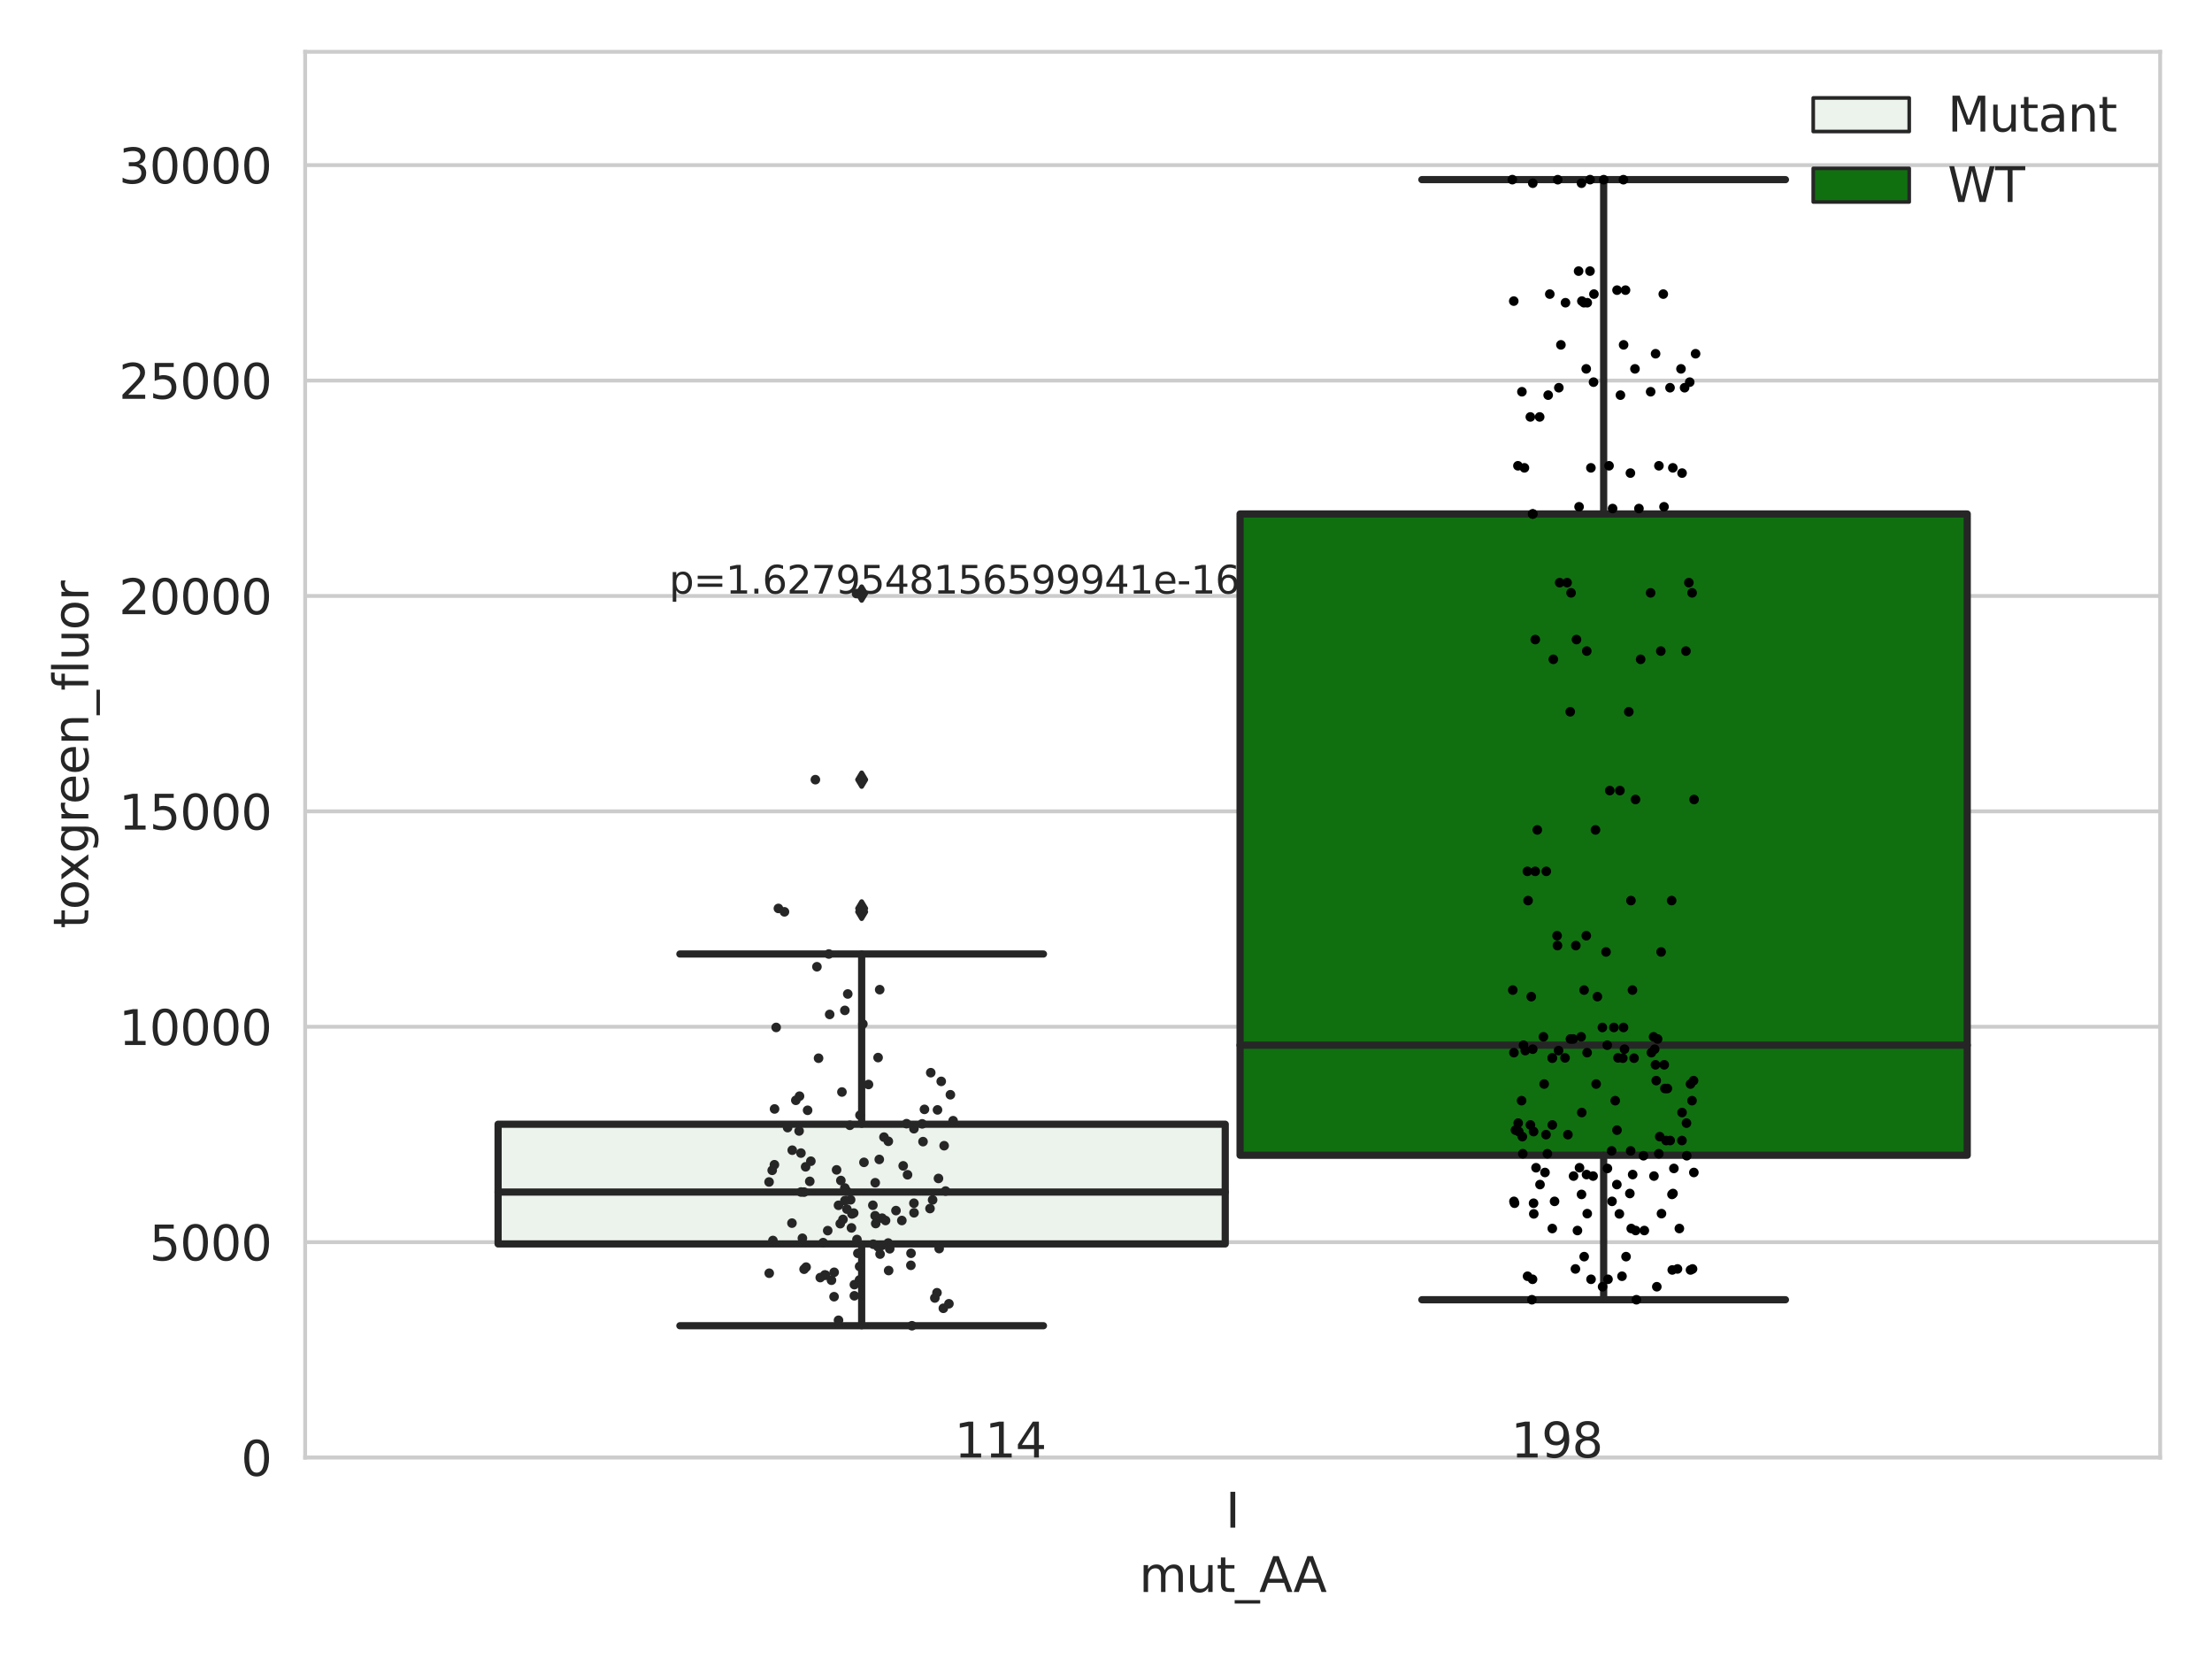 <?xml version="1.0" encoding="utf-8" standalone="no"?>
<!DOCTYPE svg PUBLIC "-//W3C//DTD SVG 1.1//EN"
  "http://www.w3.org/Graphics/SVG/1.1/DTD/svg11.dtd">
<svg xmlns:xlink="http://www.w3.org/1999/xlink" width="460.8pt" height="345.6pt" viewBox="0 0 460.8 345.6" xmlns="http://www.w3.org/2000/svg" version="1.1">
 <defs>
  <style type="text/css">*{stroke-linejoin: round; stroke-linecap: butt}</style>
 </defs>
 <g id="figure_1">
  <g id="patch_1">
   <path d="M 0 345.6 
L 460.8 345.6 
L 460.8 0 
L 0 0 
z
" style="fill: #ffffff"/>
  </g>
  <g id="axes_1">
   <g id="patch_2">
    <path d="M 63.571 303.64 
L 450 303.64 
L 450 10.8 
L 63.571 10.8 
z
" style="fill: #ffffff"/>
   </g>
   <g id="matplotlib.axis_1">
    <g id="xtick_1">
     <g id="text_1">
      <!-- I -->
      <g style="fill: #262626" transform="translate(255.311 318.238)scale(0.1 -0.1)">
       <defs>
        <path id="DejaVuSans-49" d="M 628 4666 
L 1259 4666 
L 1259 0 
L 628 0 
L 628 4666 
z
" transform="scale(0.016)"/>
       </defs>
       <use xlink:href="#DejaVuSans-49"/>
      </g>
     </g>
    </g>
    <g id="text_2">
     <!-- mut_AA -->
     <g style="fill: #262626" transform="translate(237.308 331.638)scale(0.1 -0.1)">
      <defs>
       <path id="DejaVuSans-6d" d="M 3328 2828 
Q 3544 3216 3844 3400 
Q 4144 3584 4550 3584 
Q 5097 3584 5394 3201 
Q 5691 2819 5691 2113 
L 5691 0 
L 5113 0 
L 5113 2094 
Q 5113 2597 4934 2840 
Q 4756 3084 4391 3084 
Q 3944 3084 3684 2787 
Q 3425 2491 3425 1978 
L 3425 0 
L 2847 0 
L 2847 2094 
Q 2847 2600 2669 2842 
Q 2491 3084 2119 3084 
Q 1678 3084 1418 2786 
Q 1159 2488 1159 1978 
L 1159 0 
L 581 0 
L 581 3500 
L 1159 3500 
L 1159 2956 
Q 1356 3278 1631 3431 
Q 1906 3584 2284 3584 
Q 2666 3584 2933 3390 
Q 3200 3197 3328 2828 
z
" transform="scale(0.016)"/>
       <path id="DejaVuSans-75" d="M 544 1381 
L 544 3500 
L 1119 3500 
L 1119 1403 
Q 1119 906 1312 657 
Q 1506 409 1894 409 
Q 2359 409 2629 706 
Q 2900 1003 2900 1516 
L 2900 3500 
L 3475 3500 
L 3475 0 
L 2900 0 
L 2900 538 
Q 2691 219 2414 64 
Q 2138 -91 1772 -91 
Q 1169 -91 856 284 
Q 544 659 544 1381 
z
M 1991 3584 
L 1991 3584 
z
" transform="scale(0.016)"/>
       <path id="DejaVuSans-74" d="M 1172 4494 
L 1172 3500 
L 2356 3500 
L 2356 3053 
L 1172 3053 
L 1172 1153 
Q 1172 725 1289 603 
Q 1406 481 1766 481 
L 2356 481 
L 2356 0 
L 1766 0 
Q 1100 0 847 248 
Q 594 497 594 1153 
L 594 3053 
L 172 3053 
L 172 3500 
L 594 3500 
L 594 4494 
L 1172 4494 
z
" transform="scale(0.016)"/>
       <path id="DejaVuSans-5f" d="M 3263 -1063 
L 3263 -1509 
L -63 -1509 
L -63 -1063 
L 3263 -1063 
z
" transform="scale(0.016)"/>
       <path id="DejaVuSans-41" d="M 2188 4044 
L 1331 1722 
L 3047 1722 
L 2188 4044 
z
M 1831 4666 
L 2547 4666 
L 4325 0 
L 3669 0 
L 3244 1197 
L 1141 1197 
L 716 0 
L 50 0 
L 1831 4666 
z
" transform="scale(0.016)"/>
      </defs>
      <use xlink:href="#DejaVuSans-6d"/>
      <use xlink:href="#DejaVuSans-75" x="97.412"/>
      <use xlink:href="#DejaVuSans-74" x="160.791"/>
      <use xlink:href="#DejaVuSans-5f" x="200"/>
      <use xlink:href="#DejaVuSans-41" x="250"/>
      <use xlink:href="#DejaVuSans-41" x="321.158"/>
     </g>
    </g>
   </g>
   <g id="matplotlib.axis_2">
    <g id="ytick_1">
     <g id="line2d_1">
      <path d="M 63.571 303.64 
L 450 303.64 
" clip-path="url(#pf3ffcf7142)" style="fill: none; stroke: #cccccc; stroke-width: 0.8; stroke-linecap: round"/>
     </g>
     <g id="text_3">
      <!-- 0 -->
      <g style="fill: #262626" transform="translate(50.209 307.439)scale(0.1 -0.1)">
       <defs>
        <path id="DejaVuSans-30" d="M 2034 4250 
Q 1547 4250 1301 3770 
Q 1056 3291 1056 2328 
Q 1056 1369 1301 889 
Q 1547 409 2034 409 
Q 2525 409 2770 889 
Q 3016 1369 3016 2328 
Q 3016 3291 2770 3770 
Q 2525 4250 2034 4250 
z
M 2034 4750 
Q 2819 4750 3233 4129 
Q 3647 3509 3647 2328 
Q 3647 1150 3233 529 
Q 2819 -91 2034 -91 
Q 1250 -91 836 529 
Q 422 1150 422 2328 
Q 422 3509 836 4129 
Q 1250 4750 2034 4750 
z
" transform="scale(0.016)"/>
       </defs>
       <use xlink:href="#DejaVuSans-30"/>
      </g>
     </g>
    </g>
    <g id="ytick_2">
     <g id="line2d_2">
      <path d="M 63.571 258.767 
L 450 258.767 
" clip-path="url(#pf3ffcf7142)" style="fill: none; stroke: #cccccc; stroke-width: 0.8; stroke-linecap: round"/>
     </g>
     <g id="text_4">
      <!-- 5000 -->
      <g style="fill: #262626" transform="translate(31.121 262.566)scale(0.1 -0.1)">
       <defs>
        <path id="DejaVuSans-35" d="M 691 4666 
L 3169 4666 
L 3169 4134 
L 1269 4134 
L 1269 2991 
Q 1406 3038 1543 3061 
Q 1681 3084 1819 3084 
Q 2600 3084 3056 2656 
Q 3513 2228 3513 1497 
Q 3513 744 3044 326 
Q 2575 -91 1722 -91 
Q 1428 -91 1123 -41 
Q 819 9 494 109 
L 494 744 
Q 775 591 1075 516 
Q 1375 441 1709 441 
Q 2250 441 2565 725 
Q 2881 1009 2881 1497 
Q 2881 1984 2565 2268 
Q 2250 2553 1709 2553 
Q 1456 2553 1204 2497 
Q 953 2441 691 2322 
L 691 4666 
z
" transform="scale(0.016)"/>
       </defs>
       <use xlink:href="#DejaVuSans-35"/>
       <use xlink:href="#DejaVuSans-30" x="63.623"/>
       <use xlink:href="#DejaVuSans-30" x="127.246"/>
       <use xlink:href="#DejaVuSans-30" x="190.869"/>
      </g>
     </g>
    </g>
    <g id="ytick_3">
     <g id="line2d_3">
      <path d="M 63.571 213.894 
L 450 213.894 
" clip-path="url(#pf3ffcf7142)" style="fill: none; stroke: #cccccc; stroke-width: 0.8; stroke-linecap: round"/>
     </g>
     <g id="text_5">
      <!-- 10000 -->
      <g style="fill: #262626" transform="translate(24.759 217.694)scale(0.1 -0.1)">
       <defs>
        <path id="DejaVuSans-31" d="M 794 531 
L 1825 531 
L 1825 4091 
L 703 3866 
L 703 4441 
L 1819 4666 
L 2450 4666 
L 2450 531 
L 3481 531 
L 3481 0 
L 794 0 
L 794 531 
z
" transform="scale(0.016)"/>
       </defs>
       <use xlink:href="#DejaVuSans-31"/>
       <use xlink:href="#DejaVuSans-30" x="63.623"/>
       <use xlink:href="#DejaVuSans-30" x="127.246"/>
       <use xlink:href="#DejaVuSans-30" x="190.869"/>
       <use xlink:href="#DejaVuSans-30" x="254.492"/>
      </g>
     </g>
    </g>
    <g id="ytick_4">
     <g id="line2d_4">
      <path d="M 63.571 169.021 
L 450 169.021 
" clip-path="url(#pf3ffcf7142)" style="fill: none; stroke: #cccccc; stroke-width: 0.8; stroke-linecap: round"/>
     </g>
     <g id="text_6">
      <!-- 15000 -->
      <g style="fill: #262626" transform="translate(24.759 172.821)scale(0.1 -0.1)">
       <use xlink:href="#DejaVuSans-31"/>
       <use xlink:href="#DejaVuSans-35" x="63.623"/>
       <use xlink:href="#DejaVuSans-30" x="127.246"/>
       <use xlink:href="#DejaVuSans-30" x="190.869"/>
       <use xlink:href="#DejaVuSans-30" x="254.492"/>
      </g>
     </g>
    </g>
    <g id="ytick_5">
     <g id="line2d_5">
      <path d="M 63.571 124.149 
L 450 124.149 
" clip-path="url(#pf3ffcf7142)" style="fill: none; stroke: #cccccc; stroke-width: 0.8; stroke-linecap: round"/>
     </g>
     <g id="text_7">
      <!-- 20000 -->
      <g style="fill: #262626" transform="translate(24.759 127.948)scale(0.1 -0.1)">
       <defs>
        <path id="DejaVuSans-32" d="M 1228 531 
L 3431 531 
L 3431 0 
L 469 0 
L 469 531 
Q 828 903 1448 1529 
Q 2069 2156 2228 2338 
Q 2531 2678 2651 2914 
Q 2772 3150 2772 3378 
Q 2772 3750 2511 3984 
Q 2250 4219 1831 4219 
Q 1534 4219 1204 4116 
Q 875 4013 500 3803 
L 500 4441 
Q 881 4594 1212 4672 
Q 1544 4750 1819 4750 
Q 2544 4750 2975 4387 
Q 3406 4025 3406 3419 
Q 3406 3131 3298 2873 
Q 3191 2616 2906 2266 
Q 2828 2175 2409 1742 
Q 1991 1309 1228 531 
z
" transform="scale(0.016)"/>
       </defs>
       <use xlink:href="#DejaVuSans-32"/>
       <use xlink:href="#DejaVuSans-30" x="63.623"/>
       <use xlink:href="#DejaVuSans-30" x="127.246"/>
       <use xlink:href="#DejaVuSans-30" x="190.869"/>
       <use xlink:href="#DejaVuSans-30" x="254.492"/>
      </g>
     </g>
    </g>
    <g id="ytick_6">
     <g id="line2d_6">
      <path d="M 63.571 79.276 
L 450 79.276 
" clip-path="url(#pf3ffcf7142)" style="fill: none; stroke: #cccccc; stroke-width: 0.8; stroke-linecap: round"/>
     </g>
     <g id="text_8">
      <!-- 25000 -->
      <g style="fill: #262626" transform="translate(24.759 83.075)scale(0.1 -0.1)">
       <use xlink:href="#DejaVuSans-32"/>
       <use xlink:href="#DejaVuSans-35" x="63.623"/>
       <use xlink:href="#DejaVuSans-30" x="127.246"/>
       <use xlink:href="#DejaVuSans-30" x="190.869"/>
       <use xlink:href="#DejaVuSans-30" x="254.492"/>
      </g>
     </g>
    </g>
    <g id="ytick_7">
     <g id="line2d_7">
      <path d="M 63.571 34.403 
L 450 34.403 
" clip-path="url(#pf3ffcf7142)" style="fill: none; stroke: #cccccc; stroke-width: 0.8; stroke-linecap: round"/>
     </g>
     <g id="text_9">
      <!-- 30000 -->
      <g style="fill: #262626" transform="translate(24.759 38.202)scale(0.1 -0.1)">
       <defs>
        <path id="DejaVuSans-33" d="M 2597 2516 
Q 3050 2419 3304 2112 
Q 3559 1806 3559 1356 
Q 3559 666 3084 287 
Q 2609 -91 1734 -91 
Q 1441 -91 1130 -33 
Q 819 25 488 141 
L 488 750 
Q 750 597 1062 519 
Q 1375 441 1716 441 
Q 2309 441 2620 675 
Q 2931 909 2931 1356 
Q 2931 1769 2642 2001 
Q 2353 2234 1838 2234 
L 1294 2234 
L 1294 2753 
L 1863 2753 
Q 2328 2753 2575 2939 
Q 2822 3125 2822 3475 
Q 2822 3834 2567 4026 
Q 2313 4219 1838 4219 
Q 1578 4219 1281 4162 
Q 984 4106 628 3988 
L 628 4550 
Q 988 4650 1302 4700 
Q 1616 4750 1894 4750 
Q 2613 4750 3031 4423 
Q 3450 4097 3450 3541 
Q 3450 3153 3228 2886 
Q 3006 2619 2597 2516 
z
" transform="scale(0.016)"/>
       </defs>
       <use xlink:href="#DejaVuSans-33"/>
       <use xlink:href="#DejaVuSans-30" x="63.623"/>
       <use xlink:href="#DejaVuSans-30" x="127.246"/>
       <use xlink:href="#DejaVuSans-30" x="190.869"/>
       <use xlink:href="#DejaVuSans-30" x="254.492"/>
      </g>
     </g>
    </g>
    <g id="text_10">
     <!-- toxgreen_fluor -->
     <g style="fill: #262626" transform="translate(18.401 193.415)rotate(-90)scale(0.1 -0.1)">
      <defs>
       <path id="DejaVuSans-6f" d="M 1959 3097 
Q 1497 3097 1228 2736 
Q 959 2375 959 1747 
Q 959 1119 1226 758 
Q 1494 397 1959 397 
Q 2419 397 2687 759 
Q 2956 1122 2956 1747 
Q 2956 2369 2687 2733 
Q 2419 3097 1959 3097 
z
M 1959 3584 
Q 2709 3584 3137 3096 
Q 3566 2609 3566 1747 
Q 3566 888 3137 398 
Q 2709 -91 1959 -91 
Q 1206 -91 779 398 
Q 353 888 353 1747 
Q 353 2609 779 3096 
Q 1206 3584 1959 3584 
z
" transform="scale(0.016)"/>
       <path id="DejaVuSans-78" d="M 3513 3500 
L 2247 1797 
L 3578 0 
L 2900 0 
L 1881 1375 
L 863 0 
L 184 0 
L 1544 1831 
L 300 3500 
L 978 3500 
L 1906 2253 
L 2834 3500 
L 3513 3500 
z
" transform="scale(0.016)"/>
       <path id="DejaVuSans-67" d="M 2906 1791 
Q 2906 2416 2648 2759 
Q 2391 3103 1925 3103 
Q 1463 3103 1205 2759 
Q 947 2416 947 1791 
Q 947 1169 1205 825 
Q 1463 481 1925 481 
Q 2391 481 2648 825 
Q 2906 1169 2906 1791 
z
M 3481 434 
Q 3481 -459 3084 -895 
Q 2688 -1331 1869 -1331 
Q 1566 -1331 1297 -1286 
Q 1028 -1241 775 -1147 
L 775 -588 
Q 1028 -725 1275 -790 
Q 1522 -856 1778 -856 
Q 2344 -856 2625 -561 
Q 2906 -266 2906 331 
L 2906 616 
Q 2728 306 2450 153 
Q 2172 0 1784 0 
Q 1141 0 747 490 
Q 353 981 353 1791 
Q 353 2603 747 3093 
Q 1141 3584 1784 3584 
Q 2172 3584 2450 3431 
Q 2728 3278 2906 2969 
L 2906 3500 
L 3481 3500 
L 3481 434 
z
" transform="scale(0.016)"/>
       <path id="DejaVuSans-72" d="M 2631 2963 
Q 2534 3019 2420 3045 
Q 2306 3072 2169 3072 
Q 1681 3072 1420 2755 
Q 1159 2438 1159 1844 
L 1159 0 
L 581 0 
L 581 3500 
L 1159 3500 
L 1159 2956 
Q 1341 3275 1631 3429 
Q 1922 3584 2338 3584 
Q 2397 3584 2469 3576 
Q 2541 3569 2628 3553 
L 2631 2963 
z
" transform="scale(0.016)"/>
       <path id="DejaVuSans-65" d="M 3597 1894 
L 3597 1613 
L 953 1613 
Q 991 1019 1311 708 
Q 1631 397 2203 397 
Q 2534 397 2845 478 
Q 3156 559 3463 722 
L 3463 178 
Q 3153 47 2828 -22 
Q 2503 -91 2169 -91 
Q 1331 -91 842 396 
Q 353 884 353 1716 
Q 353 2575 817 3079 
Q 1281 3584 2069 3584 
Q 2775 3584 3186 3129 
Q 3597 2675 3597 1894 
z
M 3022 2063 
Q 3016 2534 2758 2815 
Q 2500 3097 2075 3097 
Q 1594 3097 1305 2825 
Q 1016 2553 972 2059 
L 3022 2063 
z
" transform="scale(0.016)"/>
       <path id="DejaVuSans-6e" d="M 3513 2113 
L 3513 0 
L 2938 0 
L 2938 2094 
Q 2938 2591 2744 2837 
Q 2550 3084 2163 3084 
Q 1697 3084 1428 2787 
Q 1159 2491 1159 1978 
L 1159 0 
L 581 0 
L 581 3500 
L 1159 3500 
L 1159 2956 
Q 1366 3272 1645 3428 
Q 1925 3584 2291 3584 
Q 2894 3584 3203 3211 
Q 3513 2838 3513 2113 
z
" transform="scale(0.016)"/>
       <path id="DejaVuSans-66" d="M 2375 4863 
L 2375 4384 
L 1825 4384 
Q 1516 4384 1395 4259 
Q 1275 4134 1275 3809 
L 1275 3500 
L 2222 3500 
L 2222 3053 
L 1275 3053 
L 1275 0 
L 697 0 
L 697 3053 
L 147 3053 
L 147 3500 
L 697 3500 
L 697 3744 
Q 697 4328 969 4595 
Q 1241 4863 1831 4863 
L 2375 4863 
z
" transform="scale(0.016)"/>
       <path id="DejaVuSans-6c" d="M 603 4863 
L 1178 4863 
L 1178 0 
L 603 0 
L 603 4863 
z
" transform="scale(0.016)"/>
      </defs>
      <use xlink:href="#DejaVuSans-74"/>
      <use xlink:href="#DejaVuSans-6f" x="39.209"/>
      <use xlink:href="#DejaVuSans-78" x="97.266"/>
      <use xlink:href="#DejaVuSans-67" x="156.445"/>
      <use xlink:href="#DejaVuSans-72" x="219.922"/>
      <use xlink:href="#DejaVuSans-65" x="258.785"/>
      <use xlink:href="#DejaVuSans-65" x="320.309"/>
      <use xlink:href="#DejaVuSans-6e" x="381.832"/>
      <use xlink:href="#DejaVuSans-5f" x="445.211"/>
      <use xlink:href="#DejaVuSans-66" x="495.211"/>
      <use xlink:href="#DejaVuSans-6c" x="530.416"/>
      <use xlink:href="#DejaVuSans-75" x="558.199"/>
      <use xlink:href="#DejaVuSans-6f" x="621.578"/>
      <use xlink:href="#DejaVuSans-72" x="682.76"/>
     </g>
    </g>
   </g>
   <g id="patch_3">
    <path d="M 103.76 259.131 
L 255.24 259.131 
L 255.24 234.196 
L 103.76 234.196 
L 103.76 259.131 
z
" clip-path="url(#pf3ffcf7142)" style="fill: #ecf2ec; stroke: #262626; stroke-width: 1.5; stroke-linejoin: miter"/>
   </g>
   <g id="patch_4">
    <path d="M 258.331 240.658 
L 409.811 240.658 
L 409.811 107.07 
L 258.331 107.07 
L 258.331 240.658 
z
" clip-path="url(#pf3ffcf7142)" style="fill: #107010; stroke: #262626; stroke-width: 1.5; stroke-linejoin: miter"/>
   </g>
   <g id="patch_5">
    <path d="M 256.786 303.64 
L 256.786 303.64 
L 256.786 303.64 
L 256.786 303.64 
z
" clip-path="url(#pf3ffcf7142)" style="fill: #ecf2ec; stroke: #262626; stroke-width: 0.75; stroke-linejoin: miter"/>
   </g>
   <g id="patch_6">
    <path d="M 256.786 303.64 
L 256.786 303.64 
L 256.786 303.64 
L 256.786 303.64 
z
" clip-path="url(#pf3ffcf7142)" style="fill: #107010; stroke: #262626; stroke-width: 0.75; stroke-linejoin: miter"/>
   </g>
   <g id="PathCollection_1"/>
   <g id="PathCollection_2"/>
   <g id="line2d_8">
    <path d="M 179.5 259.131 
L 179.5 276.172 
" clip-path="url(#pf3ffcf7142)" style="fill: none; stroke: #262626; stroke-width: 1.5; stroke-linecap: round"/>
   </g>
   <g id="line2d_9">
    <path d="M 179.5 234.196 
L 179.5 198.737 
" clip-path="url(#pf3ffcf7142)" style="fill: none; stroke: #262626; stroke-width: 1.5; stroke-linecap: round"/>
   </g>
   <g id="line2d_10">
    <path d="M 141.63 276.172 
L 217.37 276.172 
" clip-path="url(#pf3ffcf7142)" style="fill: none; stroke: #262626; stroke-width: 1.5; stroke-linecap: round"/>
   </g>
   <g id="line2d_11">
    <path d="M 141.63 198.737 
L 217.37 198.737 
" clip-path="url(#pf3ffcf7142)" style="fill: none; stroke: #262626; stroke-width: 1.5; stroke-linecap: round"/>
   </g>
   <g id="line2d_12">
    <defs>
     <path id="m8f1857d5fe" d="M -0 1.414 
L 0.849 0 
L 0 -1.414 
L -0.849 -0 
z
" style="stroke: #262626; stroke-linejoin: miter"/>
    </defs>
    <g clip-path="url(#pf3ffcf7142)">
     <use xlink:href="#m8f1857d5fe" x="179.5" y="189.242" style="fill: #262626; stroke: #262626; stroke-linejoin: miter"/>
     <use xlink:href="#m8f1857d5fe" x="179.5" y="162.419" style="fill: #262626; stroke: #262626; stroke-linejoin: miter"/>
     <use xlink:href="#m8f1857d5fe" x="179.5" y="123.654" style="fill: #262626; stroke: #262626; stroke-linejoin: miter"/>
     <use xlink:href="#m8f1857d5fe" x="179.5" y="189.951" style="fill: #262626; stroke: #262626; stroke-linejoin: miter"/>
    </g>
   </g>
   <g id="line2d_13">
    <path d="M 334.071 240.658 
L 334.071 270.76 
" clip-path="url(#pf3ffcf7142)" style="fill: none; stroke: #262626; stroke-width: 1.5; stroke-linecap: round"/>
   </g>
   <g id="line2d_14">
    <path d="M 334.071 107.07 
L 334.071 37.422 
" clip-path="url(#pf3ffcf7142)" style="fill: none; stroke: #262626; stroke-width: 1.5; stroke-linecap: round"/>
   </g>
   <g id="line2d_15">
    <path d="M 296.201 270.76 
L 371.941 270.76 
" clip-path="url(#pf3ffcf7142)" style="fill: none; stroke: #262626; stroke-width: 1.5; stroke-linecap: round"/>
   </g>
   <g id="line2d_16">
    <path d="M 296.201 37.422 
L 371.941 37.422 
" clip-path="url(#pf3ffcf7142)" style="fill: none; stroke: #262626; stroke-width: 1.5; stroke-linecap: round"/>
   </g>
   <g id="line2d_17"/>
   <g id="line2d_18">
    <path d="M 103.76 248.329 
L 255.24 248.329 
" clip-path="url(#pf3ffcf7142)" style="fill: none; stroke: #262626; stroke-width: 1.5; stroke-linecap: round"/>
   </g>
   <g id="line2d_19">
    <path d="M 258.331 217.733 
L 409.811 217.733 
" clip-path="url(#pf3ffcf7142)" style="fill: none; stroke: #262626; stroke-width: 1.5; stroke-linecap: round"/>
   </g>
   <g id="patch_7">
    <path d="M 63.571 303.64 
L 63.571 10.8 
" style="fill: none; stroke: #cccccc; stroke-width: 0.8; stroke-linejoin: miter; stroke-linecap: square"/>
   </g>
   <g id="patch_8">
    <path d="M 450 303.64 
L 450 10.8 
" style="fill: none; stroke: #cccccc; stroke-width: 0.8; stroke-linejoin: miter; stroke-linecap: square"/>
   </g>
   <g id="patch_9">
    <path d="M 63.571 303.64 
L 450 303.64 
" style="fill: none; stroke: #cccccc; stroke-width: 0.8; stroke-linejoin: miter; stroke-linecap: square"/>
   </g>
   <g id="patch_10">
    <path d="M 63.571 10.8 
L 450 10.8 
" style="fill: none; stroke: #cccccc; stroke-width: 0.8; stroke-linejoin: miter; stroke-linecap: square"/>
   </g>
   <g id="PathCollection_3">
    <defs>
     <path id="C0_0_fc873967a5" d="M 0 1 
C 0.265 1 0.52 0.895 0.707 0.707 
C 0.895 0.52 1 0.265 1 -0 
C 1 -0.265 0.895 -0.52 0.707 -0.707 
C 0.52 -0.895 0.265 -1 0 -1 
C -0.265 -1 -0.52 -0.895 -0.707 -0.707 
C -0.895 -0.52 -1 -0.265 -1 0 
C -1 0.265 -0.895 0.52 -0.707 0.707 
C -0.52 0.895 -0.265 1 0 1 
z
"/>
    </defs>
    <g clip-path="url(#pf3ffcf7142)">
     <use xlink:href="#C0_0_fc873967a5" x="192.583" y="231.103" style="fill: #262626"/>
    </g>
    <g clip-path="url(#pf3ffcf7142)">
     <use xlink:href="#C0_0_fc873967a5" x="167.153" y="257.951" style="fill: #262626"/>
    </g>
    <g clip-path="url(#pf3ffcf7142)">
     <use xlink:href="#C0_0_fc873967a5" x="167.506" y="248.338" style="fill: #262626"/>
    </g>
    <g clip-path="url(#pf3ffcf7142)">
     <use xlink:href="#C0_0_fc873967a5" x="166.469" y="235.605" style="fill: #262626"/>
    </g>
    <g clip-path="url(#pf3ffcf7142)">
     <use xlink:href="#C0_0_fc873967a5" x="160.244" y="265.233" style="fill: #262626"/>
    </g>
    <g clip-path="url(#pf3ffcf7142)">
     <use xlink:href="#C0_0_fc873967a5" x="177.202" y="249.936" style="fill: #262626"/>
    </g>
    <g clip-path="url(#pf3ffcf7142)">
     <use xlink:href="#C0_0_fc873967a5" x="170.874" y="266.143" style="fill: #262626"/>
    </g>
    <g clip-path="url(#pf3ffcf7142)">
     <use xlink:href="#C0_0_fc873967a5" x="162.156" y="189.242" style="fill: #262626"/>
    </g>
    <g clip-path="url(#pf3ffcf7142)">
     <use xlink:href="#C0_0_fc873967a5" x="177.975" y="269.937" style="fill: #262626"/>
    </g>
    <g clip-path="url(#pf3ffcf7142)">
     <use xlink:href="#C0_0_fc873967a5" x="172.662" y="198.737" style="fill: #262626"/>
    </g>
    <g clip-path="url(#pf3ffcf7142)">
     <use xlink:href="#C0_0_fc873967a5" x="171.83" y="265.585" style="fill: #262626"/>
    </g>
    <g clip-path="url(#pf3ffcf7142)">
     <use xlink:href="#C0_0_fc873967a5" x="184.479" y="254.257" style="fill: #262626"/>
    </g>
    <g clip-path="url(#pf3ffcf7142)">
     <use xlink:href="#C0_0_fc873967a5" x="189.752" y="263.588" style="fill: #262626"/>
    </g>
    <g clip-path="url(#pf3ffcf7142)">
     <use xlink:href="#C0_0_fc873967a5" x="183.257" y="206.163" style="fill: #262626"/>
    </g>
    <g clip-path="url(#pf3ffcf7142)">
     <use xlink:href="#C0_0_fc873967a5" x="190.386" y="250.652" style="fill: #262626"/>
    </g>
    <g clip-path="url(#pf3ffcf7142)">
     <use xlink:href="#C0_0_fc873967a5" x="178.708" y="261.087" style="fill: #262626"/>
    </g>
    <g clip-path="url(#pf3ffcf7142)">
     <use xlink:href="#C0_0_fc873967a5" x="173.211" y="266.694" style="fill: #262626"/>
    </g>
    <g clip-path="url(#pf3ffcf7142)">
     <use xlink:href="#C0_0_fc873967a5" x="177.374" y="255.793" style="fill: #262626"/>
    </g>
    <g clip-path="url(#pf3ffcf7142)">
     <use xlink:href="#C0_0_fc873967a5" x="193.893" y="223.462" style="fill: #262626"/>
    </g>
    <g clip-path="url(#pf3ffcf7142)">
     <use xlink:href="#C0_0_fc873967a5" x="185.345" y="260.143" style="fill: #262626"/>
    </g>
    <g clip-path="url(#pf3ffcf7142)">
     <use xlink:href="#C0_0_fc873967a5" x="167.508" y="264.399" style="fill: #262626"/>
    </g>
    <g clip-path="url(#pf3ffcf7142)">
     <use xlink:href="#C0_0_fc873967a5" x="195.502" y="245.493" style="fill: #262626"/>
    </g>
    <g clip-path="url(#pf3ffcf7142)">
     <use xlink:href="#C0_0_fc873967a5" x="176.404" y="248.155" style="fill: #262626"/>
    </g>
    <g clip-path="url(#pf3ffcf7142)">
     <use xlink:href="#C0_0_fc873967a5" x="182.428" y="254.888" style="fill: #262626"/>
    </g>
    <g clip-path="url(#pf3ffcf7142)">
     <use xlink:href="#C0_0_fc873967a5" x="182.919" y="259.741" style="fill: #262626"/>
    </g>
    <g clip-path="url(#pf3ffcf7142)">
     <use xlink:href="#C0_0_fc873967a5" x="190.41" y="252.648" style="fill: #262626"/>
    </g>
    <g clip-path="url(#pf3ffcf7142)">
     <use xlink:href="#C0_0_fc873967a5" x="194.28" y="249.955" style="fill: #262626"/>
    </g>
    <g clip-path="url(#pf3ffcf7142)">
     <use xlink:href="#C0_0_fc873967a5" x="183.169" y="241.532" style="fill: #262626"/>
    </g>
    <g clip-path="url(#pf3ffcf7142)">
     <use xlink:href="#C0_0_fc873967a5" x="177.474" y="252.885" style="fill: #262626"/>
    </g>
    <g clip-path="url(#pf3ffcf7142)">
     <use xlink:href="#C0_0_fc873967a5" x="182.326" y="246.385" style="fill: #262626"/>
    </g>
    <g clip-path="url(#pf3ffcf7142)">
     <use xlink:href="#C0_0_fc873967a5" x="176.427" y="251.879" style="fill: #262626"/>
    </g>
    <g clip-path="url(#pf3ffcf7142)">
     <use xlink:href="#C0_0_fc873967a5" x="160.212" y="246.226" style="fill: #262626"/>
    </g>
    <g clip-path="url(#pf3ffcf7142)">
     <use xlink:href="#C0_0_fc873967a5" x="181.917" y="259.195" style="fill: #262626"/>
    </g>
    <g clip-path="url(#pf3ffcf7142)">
     <use xlink:href="#C0_0_fc873967a5" x="176.006" y="250.116" style="fill: #262626"/>
    </g>
    <g clip-path="url(#pf3ffcf7142)">
     <use xlink:href="#C0_0_fc873967a5" x="178.52" y="258.212" style="fill: #262626"/>
    </g>
    <g clip-path="url(#pf3ffcf7142)">
     <use xlink:href="#C0_0_fc873967a5" x="169.858" y="162.419" style="fill: #262626"/>
    </g>
    <g clip-path="url(#pf3ffcf7142)">
     <use xlink:href="#C0_0_fc873967a5" x="177.846" y="252.706" style="fill: #262626"/>
    </g>
    <g clip-path="url(#pf3ffcf7142)">
     <use xlink:href="#C0_0_fc873967a5" x="196.682" y="238.673" style="fill: #262626"/>
    </g>
    <g clip-path="url(#pf3ffcf7142)">
     <use xlink:href="#C0_0_fc873967a5" x="185.122" y="264.678" style="fill: #262626"/>
    </g>
    <g clip-path="url(#pf3ffcf7142)">
     <use xlink:href="#C0_0_fc873967a5" x="173.752" y="270.127" style="fill: #262626"/>
    </g>
    <g clip-path="url(#pf3ffcf7142)">
     <use xlink:href="#C0_0_fc873967a5" x="175.605" y="254.032" style="fill: #262626"/>
    </g>
    <g clip-path="url(#pf3ffcf7142)">
     <use xlink:href="#C0_0_fc873967a5" x="174.276" y="243.706" style="fill: #262626"/>
    </g>
    <g clip-path="url(#pf3ffcf7142)">
     <use xlink:href="#C0_0_fc873967a5" x="174.676" y="275.039" style="fill: #262626"/>
    </g>
    <g clip-path="url(#pf3ffcf7142)">
     <use xlink:href="#C0_0_fc873967a5" x="168.239" y="231.294" style="fill: #262626"/>
    </g>
    <g clip-path="url(#pf3ffcf7142)">
     <use xlink:href="#C0_0_fc873967a5" x="175.166" y="245.923" style="fill: #262626"/>
    </g>
    <g clip-path="url(#pf3ffcf7142)">
     <use xlink:href="#C0_0_fc873967a5" x="196.982" y="248.115" style="fill: #262626"/>
    </g>
    <g clip-path="url(#pf3ffcf7142)">
     <use xlink:href="#C0_0_fc873967a5" x="198.548" y="233.465" style="fill: #262626"/>
    </g>
    <g clip-path="url(#pf3ffcf7142)">
     <use xlink:href="#C0_0_fc873967a5" x="181.833" y="251.076" style="fill: #262626"/>
    </g>
    <g clip-path="url(#pf3ffcf7142)">
     <use xlink:href="#C0_0_fc873967a5" x="175.041" y="254.915" style="fill: #262626"/>
    </g>
    <g clip-path="url(#pf3ffcf7142)">
     <use xlink:href="#C0_0_fc873967a5" x="187.87" y="254.255" style="fill: #262626"/>
    </g>
    <g clip-path="url(#pf3ffcf7142)">
     <use xlink:href="#C0_0_fc873967a5" x="179.15" y="232.318" style="fill: #262626"/>
    </g>
    <g clip-path="url(#pf3ffcf7142)">
     <use xlink:href="#C0_0_fc873967a5" x="195.298" y="231.212" style="fill: #262626"/>
    </g>
    <g clip-path="url(#pf3ffcf7142)">
     <use xlink:href="#C0_0_fc873967a5" x="172.836" y="211.324" style="fill: #262626"/>
    </g>
    <g clip-path="url(#pf3ffcf7142)">
     <use xlink:href="#C0_0_fc873967a5" x="196.075" y="225.272" style="fill: #262626"/>
    </g>
    <g clip-path="url(#pf3ffcf7142)">
     <use xlink:href="#C0_0_fc873967a5" x="195.644" y="260.102" style="fill: #262626"/>
    </g>
    <g clip-path="url(#pf3ffcf7142)">
     <use xlink:href="#C0_0_fc873967a5" x="179.042" y="266.642" style="fill: #262626"/>
    </g>
    <g clip-path="url(#pf3ffcf7142)">
     <use xlink:href="#C0_0_fc873967a5" x="168.69" y="246.098" style="fill: #262626"/>
    </g>
    <g clip-path="url(#pf3ffcf7142)">
     <use xlink:href="#C0_0_fc873967a5" x="193.737" y="251.763" style="fill: #262626"/>
    </g>
    <g clip-path="url(#pf3ffcf7142)">
     <use xlink:href="#C0_0_fc873967a5" x="183.757" y="253.763" style="fill: #262626"/>
    </g>
    <g clip-path="url(#pf3ffcf7142)">
     <use xlink:href="#C0_0_fc873967a5" x="186.648" y="252.189" style="fill: #262626"/>
    </g>
    <g clip-path="url(#pf3ffcf7142)">
     <use xlink:href="#C0_0_fc873967a5" x="189.057" y="244.726" style="fill: #262626"/>
    </g>
    <g clip-path="url(#pf3ffcf7142)">
     <use xlink:href="#C0_0_fc873967a5" x="160.864" y="243.798" style="fill: #262626"/>
    </g>
    <g clip-path="url(#pf3ffcf7142)">
     <use xlink:href="#C0_0_fc873967a5" x="161.326" y="242.635" style="fill: #262626"/>
    </g>
    <g clip-path="url(#pf3ffcf7142)">
     <use xlink:href="#C0_0_fc873967a5" x="190.389" y="235.132" style="fill: #262626"/>
    </g>
    <g clip-path="url(#pf3ffcf7142)">
     <use xlink:href="#C0_0_fc873967a5" x="171.995" y="265.655" style="fill: #262626"/>
    </g>
    <g clip-path="url(#pf3ffcf7142)">
     <use xlink:href="#C0_0_fc873967a5" x="196.516" y="272.54" style="fill: #262626"/>
    </g>
    <g clip-path="url(#pf3ffcf7142)">
     <use xlink:href="#C0_0_fc873967a5" x="166.555" y="228.352" style="fill: #262626"/>
    </g>
    <g clip-path="url(#pf3ffcf7142)">
     <use xlink:href="#C0_0_fc873967a5" x="176.605" y="207.064" style="fill: #262626"/>
    </g>
    <g clip-path="url(#pf3ffcf7142)">
     <use xlink:href="#C0_0_fc873967a5" x="180.924" y="225.919" style="fill: #262626"/>
    </g>
    <g clip-path="url(#pf3ffcf7142)">
     <use xlink:href="#C0_0_fc873967a5" x="167.926" y="263.963" style="fill: #262626"/>
    </g>
    <g clip-path="url(#pf3ffcf7142)">
     <use xlink:href="#C0_0_fc873967a5" x="195.19" y="269.301" style="fill: #262626"/>
    </g>
    <g clip-path="url(#pf3ffcf7142)">
     <use xlink:href="#C0_0_fc873967a5" x="175.389" y="227.485" style="fill: #262626"/>
    </g>
    <g clip-path="url(#pf3ffcf7142)">
     <use xlink:href="#C0_0_fc873967a5" x="179.07" y="263.831" style="fill: #262626"/>
    </g>
    <g clip-path="url(#pf3ffcf7142)">
     <use xlink:href="#C0_0_fc873967a5" x="182.921" y="220.311" style="fill: #262626"/>
    </g>
    <g clip-path="url(#pf3ffcf7142)">
     <use xlink:href="#C0_0_fc873967a5" x="161.356" y="231.017" style="fill: #262626"/>
    </g>
    <g clip-path="url(#pf3ffcf7142)">
     <use xlink:href="#C0_0_fc873967a5" x="178.428" y="123.654" style="fill: #262626"/>
    </g>
    <g clip-path="url(#pf3ffcf7142)">
     <use xlink:href="#C0_0_fc873967a5" x="185.027" y="258.942" style="fill: #262626"/>
    </g>
    <g clip-path="url(#pf3ffcf7142)">
     <use xlink:href="#C0_0_fc873967a5" x="166.849" y="240.211" style="fill: #262626"/>
    </g>
    <g clip-path="url(#pf3ffcf7142)">
     <use xlink:href="#C0_0_fc873967a5" x="179.752" y="213.311" style="fill: #262626"/>
    </g>
    <g clip-path="url(#pf3ffcf7142)">
     <use xlink:href="#C0_0_fc873967a5" x="165.038" y="239.606" style="fill: #262626"/>
    </g>
    <g clip-path="url(#pf3ffcf7142)">
     <use xlink:href="#C0_0_fc873967a5" x="188.854" y="234.082" style="fill: #262626"/>
    </g>
    <g clip-path="url(#pf3ffcf7142)">
     <use xlink:href="#C0_0_fc873967a5" x="182.302" y="253.26" style="fill: #262626"/>
    </g>
    <g clip-path="url(#pf3ffcf7142)">
     <use xlink:href="#C0_0_fc873967a5" x="172.428" y="256.361" style="fill: #262626"/>
    </g>
    <g clip-path="url(#pf3ffcf7142)">
     <use xlink:href="#C0_0_fc873967a5" x="166.869" y="248.32" style="fill: #262626"/>
    </g>
    <g clip-path="url(#pf3ffcf7142)">
     <use xlink:href="#C0_0_fc873967a5" x="175.995" y="247.477" style="fill: #262626"/>
    </g>
    <g clip-path="url(#pf3ffcf7142)">
     <use xlink:href="#C0_0_fc873967a5" x="189.782" y="261.082" style="fill: #262626"/>
    </g>
    <g clip-path="url(#pf3ffcf7142)">
     <use xlink:href="#C0_0_fc873967a5" x="167.823" y="243.07" style="fill: #262626"/>
    </g>
    <g clip-path="url(#pf3ffcf7142)">
     <use xlink:href="#C0_0_fc873967a5" x="183.337" y="261.251" style="fill: #262626"/>
    </g>
    <g clip-path="url(#pf3ffcf7142)">
     <use xlink:href="#C0_0_fc873967a5" x="192.282" y="237.824" style="fill: #262626"/>
    </g>
    <g clip-path="url(#pf3ffcf7142)">
     <use xlink:href="#C0_0_fc873967a5" x="177.984" y="267.613" style="fill: #262626"/>
    </g>
    <g clip-path="url(#pf3ffcf7142)">
     <use xlink:href="#C0_0_fc873967a5" x="183.695" y="259.452" style="fill: #262626"/>
    </g>
    <g clip-path="url(#pf3ffcf7142)">
     <use xlink:href="#C0_0_fc873967a5" x="170.18" y="201.391" style="fill: #262626"/>
    </g>
    <g clip-path="url(#pf3ffcf7142)">
     <use xlink:href="#C0_0_fc873967a5" x="177.041" y="234.418" style="fill: #262626"/>
    </g>
    <g clip-path="url(#pf3ffcf7142)">
     <use xlink:href="#C0_0_fc873967a5" x="192.103" y="234.122" style="fill: #262626"/>
    </g>
    <g clip-path="url(#pf3ffcf7142)">
     <use xlink:href="#C0_0_fc873967a5" x="189.978" y="276.172" style="fill: #262626"/>
    </g>
    <g clip-path="url(#pf3ffcf7142)">
     <use xlink:href="#C0_0_fc873967a5" x="174.676" y="251.085" style="fill: #262626"/>
    </g>
    <g clip-path="url(#pf3ffcf7142)">
     <use xlink:href="#C0_0_fc873967a5" x="170.522" y="220.445" style="fill: #262626"/>
    </g>
    <g clip-path="url(#pf3ffcf7142)">
     <use xlink:href="#C0_0_fc873967a5" x="168.914" y="241.9" style="fill: #262626"/>
    </g>
    <g clip-path="url(#pf3ffcf7142)">
     <use xlink:href="#C0_0_fc873967a5" x="161.014" y="258.417" style="fill: #262626"/>
    </g>
    <g clip-path="url(#pf3ffcf7142)">
     <use xlink:href="#C0_0_fc873967a5" x="164.072" y="234.9" style="fill: #262626"/>
    </g>
    <g clip-path="url(#pf3ffcf7142)">
     <use xlink:href="#C0_0_fc873967a5" x="197.679" y="271.599" style="fill: #262626"/>
    </g>
    <g clip-path="url(#pf3ffcf7142)">
     <use xlink:href="#C0_0_fc873967a5" x="179.98" y="242.139" style="fill: #262626"/>
    </g>
    <g clip-path="url(#pf3ffcf7142)">
     <use xlink:href="#C0_0_fc873967a5" x="161.688" y="214.032" style="fill: #262626"/>
    </g>
    <g clip-path="url(#pf3ffcf7142)">
     <use xlink:href="#C0_0_fc873967a5" x="165.786" y="229.215" style="fill: #262626"/>
    </g>
    <g clip-path="url(#pf3ffcf7142)">
     <use xlink:href="#C0_0_fc873967a5" x="188.15" y="242.869" style="fill: #262626"/>
    </g>
    <g clip-path="url(#pf3ffcf7142)">
     <use xlink:href="#C0_0_fc873967a5" x="171.478" y="258.863" style="fill: #262626"/>
    </g>
    <g clip-path="url(#pf3ffcf7142)">
     <use xlink:href="#C0_0_fc873967a5" x="176" y="210.481" style="fill: #262626"/>
    </g>
    <g clip-path="url(#pf3ffcf7142)">
     <use xlink:href="#C0_0_fc873967a5" x="197.983" y="228.056" style="fill: #262626"/>
    </g>
    <g clip-path="url(#pf3ffcf7142)">
     <use xlink:href="#C0_0_fc873967a5" x="164.979" y="254.801" style="fill: #262626"/>
    </g>
    <g clip-path="url(#pf3ffcf7142)">
     <use xlink:href="#C0_0_fc873967a5" x="163.416" y="189.951" style="fill: #262626"/>
    </g>
    <g clip-path="url(#pf3ffcf7142)">
     <use xlink:href="#C0_0_fc873967a5" x="194.744" y="270.396" style="fill: #262626"/>
    </g>
    <g clip-path="url(#pf3ffcf7142)">
     <use xlink:href="#C0_0_fc873967a5" x="184.148" y="236.883" style="fill: #262626"/>
    </g>
    <g clip-path="url(#pf3ffcf7142)">
     <use xlink:href="#C0_0_fc873967a5" x="185.055" y="237.753" style="fill: #262626"/>
    </g>
    <g clip-path="url(#pf3ffcf7142)">
     <use xlink:href="#C0_0_fc873967a5" x="173.771" y="265.04" style="fill: #262626"/>
    </g>
   </g>
   <g id="PathCollection_4">
    <defs>
     <path id="C1_0_d7b5af6ebf" d="M 0 1 
C 0.265 1 0.52 0.895 0.707 0.707 
C 0.895 0.52 1 0.265 1 -0 
C 1 -0.265 0.895 -0.52 0.707 -0.707 
C 0.52 -0.895 0.265 -1 0 -1 
C -0.265 -1 -0.52 -0.895 -0.707 -0.707 
C -0.895 -0.52 -1 -0.265 -1 0 
C -1 0.265 -0.895 0.52 -0.707 0.707 
C -0.52 0.895 -0.265 1 0 1 
z
"/>
    </defs>
    <g clip-path="url(#pf3ffcf7142)">
     <use xlink:href="#C1_0_d7b5af6ebf" x="315.142" y="206.251"/>
    </g>
    <g clip-path="url(#pf3ffcf7142)">
     <use xlink:href="#C1_0_d7b5af6ebf" x="332.373" y="172.889"/>
    </g>
    <g clip-path="url(#pf3ffcf7142)">
     <use xlink:href="#C1_0_d7b5af6ebf" x="338.627" y="60.442"/>
    </g>
    <g clip-path="url(#pf3ffcf7142)">
     <use xlink:href="#C1_0_d7b5af6ebf" x="337.345" y="252.873"/>
    </g>
    <g clip-path="url(#pf3ffcf7142)">
     <use xlink:href="#C1_0_d7b5af6ebf" x="321.528" y="215.992"/>
    </g>
    <g clip-path="url(#pf3ffcf7142)">
     <use xlink:href="#C1_0_d7b5af6ebf" x="340.711" y="166.552"/>
    </g>
    <g clip-path="url(#pf3ffcf7142)">
     <use xlink:href="#C1_0_d7b5af6ebf" x="334.081" y="37.432"/>
    </g>
    <g clip-path="url(#pf3ffcf7142)">
     <use xlink:href="#C1_0_d7b5af6ebf" x="328.951" y="105.572"/>
    </g>
    <g clip-path="url(#pf3ffcf7142)">
     <use xlink:href="#C1_0_d7b5af6ebf" x="317.043" y="81.607"/>
    </g>
    <g clip-path="url(#pf3ffcf7142)">
     <use xlink:href="#C1_0_d7b5af6ebf" x="330.651" y="252.822"/>
    </g>
    <g clip-path="url(#pf3ffcf7142)">
     <use xlink:href="#C1_0_d7b5af6ebf" x="339.645" y="98.551"/>
    </g>
    <g clip-path="url(#pf3ffcf7142)">
     <use xlink:href="#C1_0_d7b5af6ebf" x="319.306" y="38.163"/>
    </g>
    <g clip-path="url(#pf3ffcf7142)">
     <use xlink:href="#C1_0_d7b5af6ebf" x="330.654" y="63.063"/>
    </g>
    <g clip-path="url(#pf3ffcf7142)">
     <use xlink:href="#C1_0_d7b5af6ebf" x="328.413" y="133.236"/>
    </g>
    <g clip-path="url(#pf3ffcf7142)">
     <use xlink:href="#C1_0_d7b5af6ebf" x="340.593" y="76.841"/>
    </g>
    <g clip-path="url(#pf3ffcf7142)">
     <use xlink:href="#C1_0_d7b5af6ebf" x="334.824" y="217.733"/>
    </g>
    <g clip-path="url(#pf3ffcf7142)">
     <use xlink:href="#C1_0_d7b5af6ebf" x="331.443" y="266.499"/>
    </g>
    <g clip-path="url(#pf3ffcf7142)">
     <use xlink:href="#C1_0_d7b5af6ebf" x="349.843" y="255.924"/>
    </g>
    <g clip-path="url(#pf3ffcf7142)">
     <use xlink:href="#C1_0_d7b5af6ebf" x="343.861" y="81.607"/>
    </g>
    <g clip-path="url(#pf3ffcf7142)">
     <use xlink:href="#C1_0_d7b5af6ebf" x="329.511" y="231.764"/>
    </g>
    <g clip-path="url(#pf3ffcf7142)">
     <use xlink:href="#C1_0_d7b5af6ebf" x="345.981" y="135.634"/>
    </g>
    <g clip-path="url(#pf3ffcf7142)">
     <use xlink:href="#C1_0_d7b5af6ebf" x="324.452" y="196.986"/>
    </g>
    <g clip-path="url(#pf3ffcf7142)">
     <use xlink:href="#C1_0_d7b5af6ebf" x="319.257" y="266.499"/>
    </g>
    <g clip-path="url(#pf3ffcf7142)">
     <use xlink:href="#C1_0_d7b5af6ebf" x="345.024" y="225.116"/>
    </g>
    <g clip-path="url(#pf3ffcf7142)">
     <use xlink:href="#C1_0_d7b5af6ebf" x="352.161" y="264.556"/>
    </g>
    <g clip-path="url(#pf3ffcf7142)">
     <use xlink:href="#C1_0_d7b5af6ebf" x="340.072" y="206.251"/>
    </g>
    <g clip-path="url(#pf3ffcf7142)">
     <use xlink:href="#C1_0_d7b5af6ebf" x="347.898" y="80.769"/>
    </g>
    <g clip-path="url(#pf3ffcf7142)">
     <use xlink:href="#C1_0_d7b5af6ebf" x="348.234" y="187.612"/>
    </g>
    <g clip-path="url(#pf3ffcf7142)">
     <use xlink:href="#C1_0_d7b5af6ebf" x="334.858" y="243.407"/>
    </g>
    <g clip-path="url(#pf3ffcf7142)">
     <use xlink:href="#C1_0_d7b5af6ebf" x="332.509" y="225.825"/>
    </g>
    <g clip-path="url(#pf3ffcf7142)">
     <use xlink:href="#C1_0_d7b5af6ebf" x="335.812" y="250.267"/>
    </g>
    <g clip-path="url(#pf3ffcf7142)">
     <use xlink:href="#C1_0_d7b5af6ebf" x="345.561" y="240.344"/>
    </g>
    <g clip-path="url(#pf3ffcf7142)">
     <use xlink:href="#C1_0_d7b5af6ebf" x="350.383" y="237.598"/>
    </g>
    <g clip-path="url(#pf3ffcf7142)">
     <use xlink:href="#C1_0_d7b5af6ebf" x="345.583" y="97.029"/>
    </g>
    <g clip-path="url(#pf3ffcf7142)">
     <use xlink:href="#C1_0_d7b5af6ebf" x="333.808" y="214.044"/>
    </g>
    <g clip-path="url(#pf3ffcf7142)">
     <use xlink:href="#C1_0_d7b5af6ebf" x="348.48" y="97.46"/>
    </g>
    <g clip-path="url(#pf3ffcf7142)">
     <use xlink:href="#C1_0_d7b5af6ebf" x="352.589" y="264.343"/>
    </g>
    <g clip-path="url(#pf3ffcf7142)">
     <use xlink:href="#C1_0_d7b5af6ebf" x="353.22" y="73.689"/>
    </g>
    <g clip-path="url(#pf3ffcf7142)">
     <use xlink:href="#C1_0_d7b5af6ebf" x="329.531" y="62.724"/>
    </g>
    <g clip-path="url(#pf3ffcf7142)">
     <use xlink:href="#C1_0_d7b5af6ebf" x="326.626" y="236.37"/>
    </g>
    <g clip-path="url(#pf3ffcf7142)">
     <use xlink:href="#C1_0_d7b5af6ebf" x="318.33" y="187.612"/>
    </g>
    <g clip-path="url(#pf3ffcf7142)">
     <use xlink:href="#C1_0_d7b5af6ebf" x="322.514" y="82.312"/>
    </g>
    <g clip-path="url(#pf3ffcf7142)">
     <use xlink:href="#C1_0_d7b5af6ebf" x="318.798" y="86.857"/>
    </g>
    <g clip-path="url(#pf3ffcf7142)">
     <use xlink:href="#C1_0_d7b5af6ebf" x="319.983" y="243.262"/>
    </g>
    <g clip-path="url(#pf3ffcf7142)">
     <use xlink:href="#C1_0_d7b5af6ebf" x="341.421" y="105.939"/>
    </g>
    <g clip-path="url(#pf3ffcf7142)">
     <use xlink:href="#C1_0_d7b5af6ebf" x="348.702" y="243.407"/>
    </g>
    <g clip-path="url(#pf3ffcf7142)">
     <use xlink:href="#C1_0_d7b5af6ebf" x="319.469" y="250.653"/>
    </g>
    <g clip-path="url(#pf3ffcf7142)">
     <use xlink:href="#C1_0_d7b5af6ebf" x="352.48" y="229.291"/>
    </g>
    <g clip-path="url(#pf3ffcf7142)">
     <use xlink:href="#C1_0_d7b5af6ebf" x="345.757" y="236.788"/>
    </g>
    <g clip-path="url(#pf3ffcf7142)">
     <use xlink:href="#C1_0_d7b5af6ebf" x="348.518" y="248.63"/>
    </g>
    <g clip-path="url(#pf3ffcf7142)">
     <use xlink:href="#C1_0_d7b5af6ebf" x="336.822" y="246.768"/>
    </g>
    <g clip-path="url(#pf3ffcf7142)">
     <use xlink:href="#C1_0_d7b5af6ebf" x="340.74" y="256.342"/>
    </g>
    <g clip-path="url(#pf3ffcf7142)">
     <use xlink:href="#C1_0_d7b5af6ebf" x="317.226" y="240.344"/>
    </g>
    <g clip-path="url(#pf3ffcf7142)">
     <use xlink:href="#C1_0_d7b5af6ebf" x="326.46" y="121.38"/>
    </g>
    <g clip-path="url(#pf3ffcf7142)">
     <use xlink:href="#C1_0_d7b5af6ebf" x="352.8" y="225.116"/>
    </g>
    <g clip-path="url(#pf3ffcf7142)">
     <use xlink:href="#C1_0_d7b5af6ebf" x="315.045" y="37.422"/>
    </g>
    <g clip-path="url(#pf3ffcf7142)">
     <use xlink:href="#C1_0_d7b5af6ebf" x="338.227" y="71.84"/>
    </g>
    <g clip-path="url(#pf3ffcf7142)">
     <use xlink:href="#C1_0_d7b5af6ebf" x="323.374" y="234.351"/>
    </g>
    <g clip-path="url(#pf3ffcf7142)">
     <use xlink:href="#C1_0_d7b5af6ebf" x="317.565" y="97.46"/>
    </g>
    <g clip-path="url(#pf3ffcf7142)">
     <use xlink:href="#C1_0_d7b5af6ebf" x="319.264" y="107.07"/>
    </g>
    <g clip-path="url(#pf3ffcf7142)">
     <use xlink:href="#C1_0_d7b5af6ebf" x="341.774" y="137.353"/>
    </g>
    <g clip-path="url(#pf3ffcf7142)">
     <use xlink:href="#C1_0_d7b5af6ebf" x="322.851" y="61.267"/>
    </g>
    <g clip-path="url(#pf3ffcf7142)">
     <use xlink:href="#C1_0_d7b5af6ebf" x="339.699" y="239.76"/>
    </g>
    <g clip-path="url(#pf3ffcf7142)">
     <use xlink:href="#C1_0_d7b5af6ebf" x="328.188" y="264.343"/>
    </g>
    <g clip-path="url(#pf3ffcf7142)">
     <use xlink:href="#C1_0_d7b5af6ebf" x="323.371" y="255.924"/>
    </g>
    <g clip-path="url(#pf3ffcf7142)">
     <use xlink:href="#C1_0_d7b5af6ebf" x="328.852" y="56.479"/>
    </g>
    <g clip-path="url(#pf3ffcf7142)">
     <use xlink:href="#C1_0_d7b5af6ebf" x="327.15" y="216.445"/>
    </g>
    <g clip-path="url(#pf3ffcf7142)">
     <use xlink:href="#C1_0_d7b5af6ebf" x="349.452" y="264.343"/>
    </g>
    <g clip-path="url(#pf3ffcf7142)">
     <use xlink:href="#C1_0_d7b5af6ebf" x="329.458" y="248.818"/>
    </g>
    <g clip-path="url(#pf3ffcf7142)">
     <use xlink:href="#C1_0_d7b5af6ebf" x="332.049" y="61.267"/>
    </g>
    <g clip-path="url(#pf3ffcf7142)">
     <use xlink:href="#C1_0_d7b5af6ebf" x="327.727" y="216.445"/>
    </g>
    <g clip-path="url(#pf3ffcf7142)">
     <use xlink:href="#C1_0_d7b5af6ebf" x="343.856" y="123.506"/>
    </g>
    <g clip-path="url(#pf3ffcf7142)">
     <use xlink:href="#C1_0_d7b5af6ebf" x="342.369" y="240.763"/>
    </g>
    <g clip-path="url(#pf3ffcf7142)">
     <use xlink:href="#C1_0_d7b5af6ebf" x="338.209" y="214.044"/>
    </g>
    <g clip-path="url(#pf3ffcf7142)">
     <use xlink:href="#C1_0_d7b5af6ebf" x="329.963" y="63.063"/>
    </g>
    <g clip-path="url(#pf3ffcf7142)">
     <use xlink:href="#C1_0_d7b5af6ebf" x="317.37" y="217.733"/>
    </g>
    <g clip-path="url(#pf3ffcf7142)">
     <use xlink:href="#C1_0_d7b5af6ebf" x="330.453" y="194.929"/>
    </g>
    <g clip-path="url(#pf3ffcf7142)">
     <use xlink:href="#C1_0_d7b5af6ebf" x="345.145" y="268.048"/>
    </g>
    <g clip-path="url(#pf3ffcf7142)">
     <use xlink:href="#C1_0_d7b5af6ebf" x="329.382" y="215.992"/>
    </g>
    <g clip-path="url(#pf3ffcf7142)">
     <use xlink:href="#C1_0_d7b5af6ebf" x="350.181" y="76.841"/>
    </g>
    <g clip-path="url(#pf3ffcf7142)">
     <use xlink:href="#C1_0_d7b5af6ebf" x="315.378" y="219.291"/>
    </g>
    <g clip-path="url(#pf3ffcf7142)">
     <use xlink:href="#C1_0_d7b5af6ebf" x="344.02" y="219.291"/>
    </g>
    <g clip-path="url(#pf3ffcf7142)">
     <use xlink:href="#C1_0_d7b5af6ebf" x="331.414" y="97.46"/>
    </g>
    <g clip-path="url(#pf3ffcf7142)">
     <use xlink:href="#C1_0_d7b5af6ebf" x="331.241" y="37.422"/>
    </g>
    <g clip-path="url(#pf3ffcf7142)">
     <use xlink:href="#C1_0_d7b5af6ebf" x="323.588" y="137.353"/>
    </g>
    <g clip-path="url(#pf3ffcf7142)">
     <use xlink:href="#C1_0_d7b5af6ebf" x="344.867" y="221.821"/>
    </g>
    <g clip-path="url(#pf3ffcf7142)">
     <use xlink:href="#C1_0_d7b5af6ebf" x="336.859" y="60.442"/>
    </g>
    <g clip-path="url(#pf3ffcf7142)">
     <use xlink:href="#C1_0_d7b5af6ebf" x="334.569" y="198.309"/>
    </g>
    <g clip-path="url(#pf3ffcf7142)">
     <use xlink:href="#C1_0_d7b5af6ebf" x="336.202" y="214.044"/>
    </g>
    <g clip-path="url(#pf3ffcf7142)">
     <use xlink:href="#C1_0_d7b5af6ebf" x="338.414" y="218.56"/>
    </g>
    <g clip-path="url(#pf3ffcf7142)">
     <use xlink:href="#C1_0_d7b5af6ebf" x="326.03" y="220.375"/>
    </g>
    <g clip-path="url(#pf3ffcf7142)">
     <use xlink:href="#C1_0_d7b5af6ebf" x="352.906" y="166.552"/>
    </g>
    <g clip-path="url(#pf3ffcf7142)">
     <use xlink:href="#C1_0_d7b5af6ebf" x="318.187" y="181.52"/>
    </g>
    <g clip-path="url(#pf3ffcf7142)">
     <use xlink:href="#C1_0_d7b5af6ebf" x="318.821" y="234.351"/>
    </g>
    <g clip-path="url(#pf3ffcf7142)">
     <use xlink:href="#C1_0_d7b5af6ebf" x="338.187" y="37.432"/>
    </g>
    <g clip-path="url(#pf3ffcf7142)">
     <use xlink:href="#C1_0_d7b5af6ebf" x="346.491" y="61.267"/>
    </g>
    <g clip-path="url(#pf3ffcf7142)">
     <use xlink:href="#C1_0_d7b5af6ebf" x="347.087" y="237.598"/>
    </g>
    <g clip-path="url(#pf3ffcf7142)">
     <use xlink:href="#C1_0_d7b5af6ebf" x="346.118" y="252.822"/>
    </g>
    <g clip-path="url(#pf3ffcf7142)">
     <use xlink:href="#C1_0_d7b5af6ebf" x="322.123" y="181.52"/>
    </g>
    <g clip-path="url(#pf3ffcf7142)">
     <use xlink:href="#C1_0_d7b5af6ebf" x="318.994" y="207.623"/>
    </g>
    <g clip-path="url(#pf3ffcf7142)">
     <use xlink:href="#C1_0_d7b5af6ebf" x="345.313" y="216.445"/>
    </g>
    <g clip-path="url(#pf3ffcf7142)">
     <use xlink:href="#C1_0_d7b5af6ebf" x="330.437" y="76.841"/>
    </g>
    <g clip-path="url(#pf3ffcf7142)">
     <use xlink:href="#C1_0_d7b5af6ebf" x="336.483" y="229.291"/>
    </g>
    <g clip-path="url(#pf3ffcf7142)">
     <use xlink:href="#C1_0_d7b5af6ebf" x="340.402" y="220.438"/>
    </g>
    <g clip-path="url(#pf3ffcf7142)">
     <use xlink:href="#C1_0_d7b5af6ebf" x="330.554" y="135.634"/>
    </g>
    <g clip-path="url(#pf3ffcf7142)">
     <use xlink:href="#C1_0_d7b5af6ebf" x="320.743" y="86.857"/>
    </g>
    <g clip-path="url(#pf3ffcf7142)">
     <use xlink:href="#C1_0_d7b5af6ebf" x="324.91" y="121.38"/>
    </g>
    <g clip-path="url(#pf3ffcf7142)">
     <use xlink:href="#C1_0_d7b5af6ebf" x="317.135" y="236.788"/>
    </g>
    <g clip-path="url(#pf3ffcf7142)">
     <use xlink:href="#C1_0_d7b5af6ebf" x="331.962" y="79.608"/>
    </g>
    <g clip-path="url(#pf3ffcf7142)">
     <use xlink:href="#C1_0_d7b5af6ebf" x="323.38" y="220.438"/>
    </g>
    <g clip-path="url(#pf3ffcf7142)">
     <use xlink:href="#C1_0_d7b5af6ebf" x="330.503" y="244.684"/>
    </g>
    <g clip-path="url(#pf3ffcf7142)">
     <use xlink:href="#C1_0_d7b5af6ebf" x="329.454" y="38.163"/>
    </g>
    <g clip-path="url(#pf3ffcf7142)">
     <use xlink:href="#C1_0_d7b5af6ebf" x="319.517" y="252.873"/>
    </g>
    <g clip-path="url(#pf3ffcf7142)">
     <use xlink:href="#C1_0_d7b5af6ebf" x="351.382" y="240.763"/>
    </g>
    <g clip-path="url(#pf3ffcf7142)">
     <use xlink:href="#C1_0_d7b5af6ebf" x="346.646" y="105.572"/>
    </g>
    <g clip-path="url(#pf3ffcf7142)">
     <use xlink:href="#C1_0_d7b5af6ebf" x="344.474" y="215.992"/>
    </g>
    <g clip-path="url(#pf3ffcf7142)">
     <use xlink:href="#C1_0_d7b5af6ebf" x="325.167" y="71.84"/>
    </g>
    <g clip-path="url(#pf3ffcf7142)">
     <use xlink:href="#C1_0_d7b5af6ebf" x="342.545" y="256.342"/>
    </g>
    <g clip-path="url(#pf3ffcf7142)">
     <use xlink:href="#C1_0_d7b5af6ebf" x="319.831" y="133.236"/>
    </g>
    <g clip-path="url(#pf3ffcf7142)">
     <use xlink:href="#C1_0_d7b5af6ebf" x="335.193" y="97.029"/>
    </g>
    <g clip-path="url(#pf3ffcf7142)">
     <use xlink:href="#C1_0_d7b5af6ebf" x="328.611" y="256.342"/>
    </g>
    <g clip-path="url(#pf3ffcf7142)">
     <use xlink:href="#C1_0_d7b5af6ebf" x="344.702" y="218.56"/>
    </g>
    <g clip-path="url(#pf3ffcf7142)">
     <use xlink:href="#C1_0_d7b5af6ebf" x="323.842" y="250.267"/>
    </g>
    <g clip-path="url(#pf3ffcf7142)">
     <use xlink:href="#C1_0_d7b5af6ebf" x="317.743" y="218.861"/>
    </g>
    <g clip-path="url(#pf3ffcf7142)">
     <use xlink:href="#C1_0_d7b5af6ebf" x="351.328" y="233.971"/>
    </g>
    <g clip-path="url(#pf3ffcf7142)">
     <use xlink:href="#C1_0_d7b5af6ebf" x="316.39" y="235.729"/>
    </g>
    <g clip-path="url(#pf3ffcf7142)">
     <use xlink:href="#C1_0_d7b5af6ebf" x="322.062" y="236.37"/>
    </g>
    <g clip-path="url(#pf3ffcf7142)">
     <use xlink:href="#C1_0_d7b5af6ebf" x="339.759" y="187.612"/>
    </g>
    <g clip-path="url(#pf3ffcf7142)">
     <use xlink:href="#C1_0_d7b5af6ebf" x="335.734" y="239.76"/>
    </g>
    <g clip-path="url(#pf3ffcf7142)">
     <use xlink:href="#C1_0_d7b5af6ebf" x="320.813" y="246.768"/>
    </g>
    <g clip-path="url(#pf3ffcf7142)">
     <use xlink:href="#C1_0_d7b5af6ebf" x="336.851" y="235.432"/>
    </g>
    <g clip-path="url(#pf3ffcf7142)">
     <use xlink:href="#C1_0_d7b5af6ebf" x="337.566" y="82.312"/>
    </g>
    <g clip-path="url(#pf3ffcf7142)">
     <use xlink:href="#C1_0_d7b5af6ebf" x="331.225" y="56.479"/>
    </g>
    <g clip-path="url(#pf3ffcf7142)">
     <use xlink:href="#C1_0_d7b5af6ebf" x="351.216" y="135.634"/>
    </g>
    <g clip-path="url(#pf3ffcf7142)">
     <use xlink:href="#C1_0_d7b5af6ebf" x="329.039" y="243.262"/>
    </g>
    <g clip-path="url(#pf3ffcf7142)">
     <use xlink:href="#C1_0_d7b5af6ebf" x="327.286" y="123.506"/>
    </g>
    <g clip-path="url(#pf3ffcf7142)">
     <use xlink:href="#C1_0_d7b5af6ebf" x="319.331" y="107.07"/>
    </g>
    <g clip-path="url(#pf3ffcf7142)">
     <use xlink:href="#C1_0_d7b5af6ebf" x="319.118" y="270.76"/>
    </g>
    <g clip-path="url(#pf3ffcf7142)">
     <use xlink:href="#C1_0_d7b5af6ebf" x="323.356" y="220.375"/>
    </g>
    <g clip-path="url(#pf3ffcf7142)">
     <use xlink:href="#C1_0_d7b5af6ebf" x="335.933" y="105.939"/>
    </g>
    <g clip-path="url(#pf3ffcf7142)">
     <use xlink:href="#C1_0_d7b5af6ebf" x="321.849" y="244.248"/>
    </g>
    <g clip-path="url(#pf3ffcf7142)">
     <use xlink:href="#C1_0_d7b5af6ebf" x="350.403" y="98.551"/>
    </g>
    <g clip-path="url(#pf3ffcf7142)">
     <use xlink:href="#C1_0_d7b5af6ebf" x="324.736" y="80.769"/>
    </g>
    <g clip-path="url(#pf3ffcf7142)">
     <use xlink:href="#C1_0_d7b5af6ebf" x="338.734" y="261.779"/>
    </g>
    <g clip-path="url(#pf3ffcf7142)">
     <use xlink:href="#C1_0_d7b5af6ebf" x="324.506" y="37.432"/>
    </g>
    <g clip-path="url(#pf3ffcf7142)">
     <use xlink:href="#C1_0_d7b5af6ebf" x="339.528" y="248.63"/>
    </g>
    <g clip-path="url(#pf3ffcf7142)">
     <use xlink:href="#C1_0_d7b5af6ebf" x="347.348" y="226.758"/>
    </g>
    <g clip-path="url(#pf3ffcf7142)">
     <use xlink:href="#C1_0_d7b5af6ebf" x="327.109" y="148.277"/>
    </g>
    <g clip-path="url(#pf3ffcf7142)">
     <use xlink:href="#C1_0_d7b5af6ebf" x="322.35" y="240.344"/>
    </g>
    <g clip-path="url(#pf3ffcf7142)">
     <use xlink:href="#C1_0_d7b5af6ebf" x="351.829" y="121.38"/>
    </g>
    <g clip-path="url(#pf3ffcf7142)">
     <use xlink:href="#C1_0_d7b5af6ebf" x="327.8" y="244.997"/>
    </g>
    <g clip-path="url(#pf3ffcf7142)">
     <use xlink:href="#C1_0_d7b5af6ebf" x="316.973" y="229.291"/>
    </g>
    <g clip-path="url(#pf3ffcf7142)">
     <use xlink:href="#C1_0_d7b5af6ebf" x="350.932" y="80.769"/>
    </g>
    <g clip-path="url(#pf3ffcf7142)">
     <use xlink:href="#C1_0_d7b5af6ebf" x="346.044" y="198.309"/>
    </g>
    <g clip-path="url(#pf3ffcf7142)">
     <use xlink:href="#C1_0_d7b5af6ebf" x="350.402" y="231.764"/>
    </g>
    <g clip-path="url(#pf3ffcf7142)">
     <use xlink:href="#C1_0_d7b5af6ebf" x="319.819" y="181.52"/>
    </g>
    <g clip-path="url(#pf3ffcf7142)">
     <use xlink:href="#C1_0_d7b5af6ebf" x="337.061" y="220.375"/>
    </g>
    <g clip-path="url(#pf3ffcf7142)">
     <use xlink:href="#C1_0_d7b5af6ebf" x="334.976" y="266.499"/>
    </g>
    <g clip-path="url(#pf3ffcf7142)">
     <use xlink:href="#C1_0_d7b5af6ebf" x="347.928" y="237.598"/>
    </g>
    <g clip-path="url(#pf3ffcf7142)">
     <use xlink:href="#C1_0_d7b5af6ebf" x="328.276" y="196.986"/>
    </g>
    <g clip-path="url(#pf3ffcf7142)">
     <use xlink:href="#C1_0_d7b5af6ebf" x="333.851" y="268.048"/>
    </g>
    <g clip-path="url(#pf3ffcf7142)">
     <use xlink:href="#C1_0_d7b5af6ebf" x="344.553" y="244.997"/>
    </g>
    <g clip-path="url(#pf3ffcf7142)">
     <use xlink:href="#C1_0_d7b5af6ebf" x="330.013" y="261.779"/>
    </g>
    <g clip-path="url(#pf3ffcf7142)">
     <use xlink:href="#C1_0_d7b5af6ebf" x="337.892" y="265.864"/>
    </g>
    <g clip-path="url(#pf3ffcf7142)">
     <use xlink:href="#C1_0_d7b5af6ebf" x="316.212" y="97.029"/>
    </g>
    <g clip-path="url(#pf3ffcf7142)">
     <use xlink:href="#C1_0_d7b5af6ebf" x="348.305" y="248.818"/>
    </g>
    <g clip-path="url(#pf3ffcf7142)">
     <use xlink:href="#C1_0_d7b5af6ebf" x="319.3" y="218.56"/>
    </g>
    <g clip-path="url(#pf3ffcf7142)">
     <use xlink:href="#C1_0_d7b5af6ebf" x="324.374" y="194.929"/>
    </g>
    <g clip-path="url(#pf3ffcf7142)">
     <use xlink:href="#C1_0_d7b5af6ebf" x="339.313" y="148.277"/>
    </g>
    <g clip-path="url(#pf3ffcf7142)">
     <use xlink:href="#C1_0_d7b5af6ebf" x="346.693" y="221.821"/>
    </g>
    <g clip-path="url(#pf3ffcf7142)">
     <use xlink:href="#C1_0_d7b5af6ebf" x="315.703" y="235.432"/>
    </g>
    <g clip-path="url(#pf3ffcf7142)">
     <use xlink:href="#C1_0_d7b5af6ebf" x="337.456" y="164.694"/>
    </g>
    <g clip-path="url(#pf3ffcf7142)">
     <use xlink:href="#C1_0_d7b5af6ebf" x="330.63" y="219.291"/>
    </g>
    <g clip-path="url(#pf3ffcf7142)">
     <use xlink:href="#C1_0_d7b5af6ebf" x="332.77" y="207.623"/>
    </g>
    <g clip-path="url(#pf3ffcf7142)">
     <use xlink:href="#C1_0_d7b5af6ebf" x="352.499" y="123.506"/>
    </g>
    <g clip-path="url(#pf3ffcf7142)">
     <use xlink:href="#C1_0_d7b5af6ebf" x="316.27" y="233.971"/>
    </g>
    <g clip-path="url(#pf3ffcf7142)">
     <use xlink:href="#C1_0_d7b5af6ebf" x="324.683" y="218.861"/>
    </g>
    <g clip-path="url(#pf3ffcf7142)">
     <use xlink:href="#C1_0_d7b5af6ebf" x="352.863" y="244.248"/>
    </g>
    <g clip-path="url(#pf3ffcf7142)">
     <use xlink:href="#C1_0_d7b5af6ebf" x="329.996" y="206.251"/>
    </g>
    <g clip-path="url(#pf3ffcf7142)">
     <use xlink:href="#C1_0_d7b5af6ebf" x="340.891" y="270.76"/>
    </g>
    <g clip-path="url(#pf3ffcf7142)">
     <use xlink:href="#C1_0_d7b5af6ebf" x="351.998" y="79.608"/>
    </g>
    <g clip-path="url(#pf3ffcf7142)">
     <use xlink:href="#C1_0_d7b5af6ebf" x="321.679" y="225.825"/>
    </g>
    <g clip-path="url(#pf3ffcf7142)">
     <use xlink:href="#C1_0_d7b5af6ebf" x="319.477" y="235.729"/>
    </g>
    <g clip-path="url(#pf3ffcf7142)">
     <use xlink:href="#C1_0_d7b5af6ebf" x="331.873" y="244.997"/>
    </g>
    <g clip-path="url(#pf3ffcf7142)">
     <use xlink:href="#C1_0_d7b5af6ebf" x="320.253" y="172.889"/>
    </g>
    <g clip-path="url(#pf3ffcf7142)">
     <use xlink:href="#C1_0_d7b5af6ebf" x="315.343" y="62.724"/>
    </g>
    <g clip-path="url(#pf3ffcf7142)">
     <use xlink:href="#C1_0_d7b5af6ebf" x="318.216" y="265.864"/>
    </g>
    <g clip-path="url(#pf3ffcf7142)">
     <use xlink:href="#C1_0_d7b5af6ebf" x="335.348" y="164.694"/>
    </g>
    <g clip-path="url(#pf3ffcf7142)">
     <use xlink:href="#C1_0_d7b5af6ebf" x="348.361" y="264.556"/>
    </g>
    <g clip-path="url(#pf3ffcf7142)">
     <use xlink:href="#C1_0_d7b5af6ebf" x="344.889" y="73.689"/>
    </g>
    <g clip-path="url(#pf3ffcf7142)">
     <use xlink:href="#C1_0_d7b5af6ebf" x="346.839" y="226.758"/>
    </g>
    <g clip-path="url(#pf3ffcf7142)">
     <use xlink:href="#C1_0_d7b5af6ebf" x="315.507" y="250.653"/>
    </g>
    <g clip-path="url(#pf3ffcf7142)">
     <use xlink:href="#C1_0_d7b5af6ebf" x="338.072" y="220.438"/>
    </g>
    <g clip-path="url(#pf3ffcf7142)">
     <use xlink:href="#C1_0_d7b5af6ebf" x="340.114" y="244.684"/>
    </g>
    <g clip-path="url(#pf3ffcf7142)">
     <use xlink:href="#C1_0_d7b5af6ebf" x="315.384" y="250.267"/>
    </g>
    <g clip-path="url(#pf3ffcf7142)">
     <use xlink:href="#C1_0_d7b5af6ebf" x="339.817" y="255.924"/>
    </g>
    <g clip-path="url(#pf3ffcf7142)">
     <use xlink:href="#C1_0_d7b5af6ebf" x="352.163" y="225.825"/>
    </g>
    <g clip-path="url(#pf3ffcf7142)">
     <use xlink:href="#C1_0_d7b5af6ebf" x="326.118" y="63.063"/>
    </g>
   </g>
   <g id="text_11">
    <!-- 114 -->
    <g style="fill: #262626" transform="translate(198.821 303.625)scale(0.1 -0.1)">
     <defs>
      <path id="DejaVuSans-34" d="M 2419 4116 
L 825 1625 
L 2419 1625 
L 2419 4116 
z
M 2253 4666 
L 3047 4666 
L 3047 1625 
L 3713 1625 
L 3713 1100 
L 3047 1100 
L 3047 0 
L 2419 0 
L 2419 1100 
L 313 1100 
L 313 1709 
L 2253 4666 
z
" transform="scale(0.016)"/>
     </defs>
     <use xlink:href="#DejaVuSans-31"/>
     <use xlink:href="#DejaVuSans-31" x="63.623"/>
     <use xlink:href="#DejaVuSans-34" x="127.246"/>
    </g>
   </g>
   <g id="text_12">
    <!-- p=1.6279548156599941e-16 -->
    <g style="fill: #262626" transform="translate(139.399 123.653)scale(0.08 -0.08)">
     <defs>
      <path id="DejaVuSans-70" d="M 1159 525 
L 1159 -1331 
L 581 -1331 
L 581 3500 
L 1159 3500 
L 1159 2969 
Q 1341 3281 1617 3432 
Q 1894 3584 2278 3584 
Q 2916 3584 3314 3078 
Q 3713 2572 3713 1747 
Q 3713 922 3314 415 
Q 2916 -91 2278 -91 
Q 1894 -91 1617 61 
Q 1341 213 1159 525 
z
M 3116 1747 
Q 3116 2381 2855 2742 
Q 2594 3103 2138 3103 
Q 1681 3103 1420 2742 
Q 1159 2381 1159 1747 
Q 1159 1113 1420 752 
Q 1681 391 2138 391 
Q 2594 391 2855 752 
Q 3116 1113 3116 1747 
z
" transform="scale(0.016)"/>
      <path id="DejaVuSans-3d" d="M 678 2906 
L 4684 2906 
L 4684 2381 
L 678 2381 
L 678 2906 
z
M 678 1631 
L 4684 1631 
L 4684 1100 
L 678 1100 
L 678 1631 
z
" transform="scale(0.016)"/>
      <path id="DejaVuSans-2e" d="M 684 794 
L 1344 794 
L 1344 0 
L 684 0 
L 684 794 
z
" transform="scale(0.016)"/>
      <path id="DejaVuSans-36" d="M 2113 2584 
Q 1688 2584 1439 2293 
Q 1191 2003 1191 1497 
Q 1191 994 1439 701 
Q 1688 409 2113 409 
Q 2538 409 2786 701 
Q 3034 994 3034 1497 
Q 3034 2003 2786 2293 
Q 2538 2584 2113 2584 
z
M 3366 4563 
L 3366 3988 
Q 3128 4100 2886 4159 
Q 2644 4219 2406 4219 
Q 1781 4219 1451 3797 
Q 1122 3375 1075 2522 
Q 1259 2794 1537 2939 
Q 1816 3084 2150 3084 
Q 2853 3084 3261 2657 
Q 3669 2231 3669 1497 
Q 3669 778 3244 343 
Q 2819 -91 2113 -91 
Q 1303 -91 875 529 
Q 447 1150 447 2328 
Q 447 3434 972 4092 
Q 1497 4750 2381 4750 
Q 2619 4750 2861 4703 
Q 3103 4656 3366 4563 
z
" transform="scale(0.016)"/>
      <path id="DejaVuSans-37" d="M 525 4666 
L 3525 4666 
L 3525 4397 
L 1831 0 
L 1172 0 
L 2766 4134 
L 525 4134 
L 525 4666 
z
" transform="scale(0.016)"/>
      <path id="DejaVuSans-39" d="M 703 97 
L 703 672 
Q 941 559 1184 500 
Q 1428 441 1663 441 
Q 2288 441 2617 861 
Q 2947 1281 2994 2138 
Q 2813 1869 2534 1725 
Q 2256 1581 1919 1581 
Q 1219 1581 811 2004 
Q 403 2428 403 3163 
Q 403 3881 828 4315 
Q 1253 4750 1959 4750 
Q 2769 4750 3195 4129 
Q 3622 3509 3622 2328 
Q 3622 1225 3098 567 
Q 2575 -91 1691 -91 
Q 1453 -91 1209 -44 
Q 966 3 703 97 
z
M 1959 2075 
Q 2384 2075 2632 2365 
Q 2881 2656 2881 3163 
Q 2881 3666 2632 3958 
Q 2384 4250 1959 4250 
Q 1534 4250 1286 3958 
Q 1038 3666 1038 3163 
Q 1038 2656 1286 2365 
Q 1534 2075 1959 2075 
z
" transform="scale(0.016)"/>
      <path id="DejaVuSans-38" d="M 2034 2216 
Q 1584 2216 1326 1975 
Q 1069 1734 1069 1313 
Q 1069 891 1326 650 
Q 1584 409 2034 409 
Q 2484 409 2743 651 
Q 3003 894 3003 1313 
Q 3003 1734 2745 1975 
Q 2488 2216 2034 2216 
z
M 1403 2484 
Q 997 2584 770 2862 
Q 544 3141 544 3541 
Q 544 4100 942 4425 
Q 1341 4750 2034 4750 
Q 2731 4750 3128 4425 
Q 3525 4100 3525 3541 
Q 3525 3141 3298 2862 
Q 3072 2584 2669 2484 
Q 3125 2378 3379 2068 
Q 3634 1759 3634 1313 
Q 3634 634 3220 271 
Q 2806 -91 2034 -91 
Q 1263 -91 848 271 
Q 434 634 434 1313 
Q 434 1759 690 2068 
Q 947 2378 1403 2484 
z
M 1172 3481 
Q 1172 3119 1398 2916 
Q 1625 2713 2034 2713 
Q 2441 2713 2670 2916 
Q 2900 3119 2900 3481 
Q 2900 3844 2670 4047 
Q 2441 4250 2034 4250 
Q 1625 4250 1398 4047 
Q 1172 3844 1172 3481 
z
" transform="scale(0.016)"/>
      <path id="DejaVuSans-2d" d="M 313 2009 
L 1997 2009 
L 1997 1497 
L 313 1497 
L 313 2009 
z
" transform="scale(0.016)"/>
     </defs>
     <use xlink:href="#DejaVuSans-70"/>
     <use xlink:href="#DejaVuSans-3d" x="63.477"/>
     <use xlink:href="#DejaVuSans-31" x="147.266"/>
     <use xlink:href="#DejaVuSans-2e" x="210.889"/>
     <use xlink:href="#DejaVuSans-36" x="242.676"/>
     <use xlink:href="#DejaVuSans-32" x="306.299"/>
     <use xlink:href="#DejaVuSans-37" x="369.922"/>
     <use xlink:href="#DejaVuSans-39" x="433.545"/>
     <use xlink:href="#DejaVuSans-35" x="497.168"/>
     <use xlink:href="#DejaVuSans-34" x="560.791"/>
     <use xlink:href="#DejaVuSans-38" x="624.414"/>
     <use xlink:href="#DejaVuSans-31" x="688.037"/>
     <use xlink:href="#DejaVuSans-35" x="751.66"/>
     <use xlink:href="#DejaVuSans-36" x="815.283"/>
     <use xlink:href="#DejaVuSans-35" x="878.906"/>
     <use xlink:href="#DejaVuSans-39" x="942.529"/>
     <use xlink:href="#DejaVuSans-39" x="1006.152"/>
     <use xlink:href="#DejaVuSans-39" x="1069.775"/>
     <use xlink:href="#DejaVuSans-34" x="1133.398"/>
     <use xlink:href="#DejaVuSans-31" x="1197.021"/>
     <use xlink:href="#DejaVuSans-65" x="1260.645"/>
     <use xlink:href="#DejaVuSans-2d" x="1322.168"/>
     <use xlink:href="#DejaVuSans-31" x="1358.252"/>
     <use xlink:href="#DejaVuSans-36" x="1421.875"/>
    </g>
   </g>
   <g id="text_13">
    <!-- 198 -->
    <g style="fill: #262626" transform="translate(314.75 303.625)scale(0.1 -0.1)">
     <use xlink:href="#DejaVuSans-31"/>
     <use xlink:href="#DejaVuSans-39" x="63.623"/>
     <use xlink:href="#DejaVuSans-38" x="127.246"/>
    </g>
   </g>
   <g id="legend_1">
    <g id="patch_11">
     <path d="M 377.728 27.398 
L 397.728 27.398 
L 397.728 20.398 
L 377.728 20.398 
z
" style="fill: #ecf2ec; stroke: #262626; stroke-width: 0.75; stroke-linejoin: miter"/>
    </g>
    <g id="text_14">
     <!-- Mutant -->
     <g style="fill: #262626" transform="translate(405.728 27.398)scale(0.1 -0.1)">
      <defs>
       <path id="DejaVuSans-4d" d="M 628 4666 
L 1569 4666 
L 2759 1491 
L 3956 4666 
L 4897 4666 
L 4897 0 
L 4281 0 
L 4281 4097 
L 3078 897 
L 2444 897 
L 1241 4097 
L 1241 0 
L 628 0 
L 628 4666 
z
" transform="scale(0.016)"/>
       <path id="DejaVuSans-61" d="M 2194 1759 
Q 1497 1759 1228 1600 
Q 959 1441 959 1056 
Q 959 750 1161 570 
Q 1363 391 1709 391 
Q 2188 391 2477 730 
Q 2766 1069 2766 1631 
L 2766 1759 
L 2194 1759 
z
M 3341 1997 
L 3341 0 
L 2766 0 
L 2766 531 
Q 2569 213 2275 61 
Q 1981 -91 1556 -91 
Q 1019 -91 701 211 
Q 384 513 384 1019 
Q 384 1609 779 1909 
Q 1175 2209 1959 2209 
L 2766 2209 
L 2766 2266 
Q 2766 2663 2505 2880 
Q 2244 3097 1772 3097 
Q 1472 3097 1187 3025 
Q 903 2953 641 2809 
L 641 3341 
Q 956 3463 1253 3523 
Q 1550 3584 1831 3584 
Q 2591 3584 2966 3190 
Q 3341 2797 3341 1997 
z
" transform="scale(0.016)"/>
      </defs>
      <use xlink:href="#DejaVuSans-4d"/>
      <use xlink:href="#DejaVuSans-75" x="86.279"/>
      <use xlink:href="#DejaVuSans-74" x="149.658"/>
      <use xlink:href="#DejaVuSans-61" x="188.867"/>
      <use xlink:href="#DejaVuSans-6e" x="250.146"/>
      <use xlink:href="#DejaVuSans-74" x="313.525"/>
     </g>
    </g>
    <g id="patch_12">
     <path d="M 377.728 42.077 
L 397.728 42.077 
L 397.728 35.077 
L 377.728 35.077 
z
" style="fill: #107010; stroke: #262626; stroke-width: 0.75; stroke-linejoin: miter"/>
    </g>
    <g id="text_15">
     <!-- WT -->
     <g style="fill: #262626" transform="translate(405.728 42.077)scale(0.1 -0.1)">
      <defs>
       <path id="DejaVuSans-57" d="M 213 4666 
L 850 4666 
L 1831 722 
L 2809 4666 
L 3519 4666 
L 4500 722 
L 5478 4666 
L 6119 4666 
L 4947 0 
L 4153 0 
L 3169 4050 
L 2175 0 
L 1381 0 
L 213 4666 
z
" transform="scale(0.016)"/>
       <path id="DejaVuSans-54" d="M -19 4666 
L 3928 4666 
L 3928 4134 
L 2272 4134 
L 2272 0 
L 1638 0 
L 1638 4134 
L -19 4134 
L -19 4666 
z
" transform="scale(0.016)"/>
      </defs>
      <use xlink:href="#DejaVuSans-57"/>
      <use xlink:href="#DejaVuSans-54" x="98.877"/>
     </g>
    </g>
   </g>
  </g>
 </g>
 <defs>
  <clipPath id="pf3ffcf7142">
   <rect x="63.571" y="10.8" width="386.429" height="292.84"/>
  </clipPath>
 </defs>
</svg>
